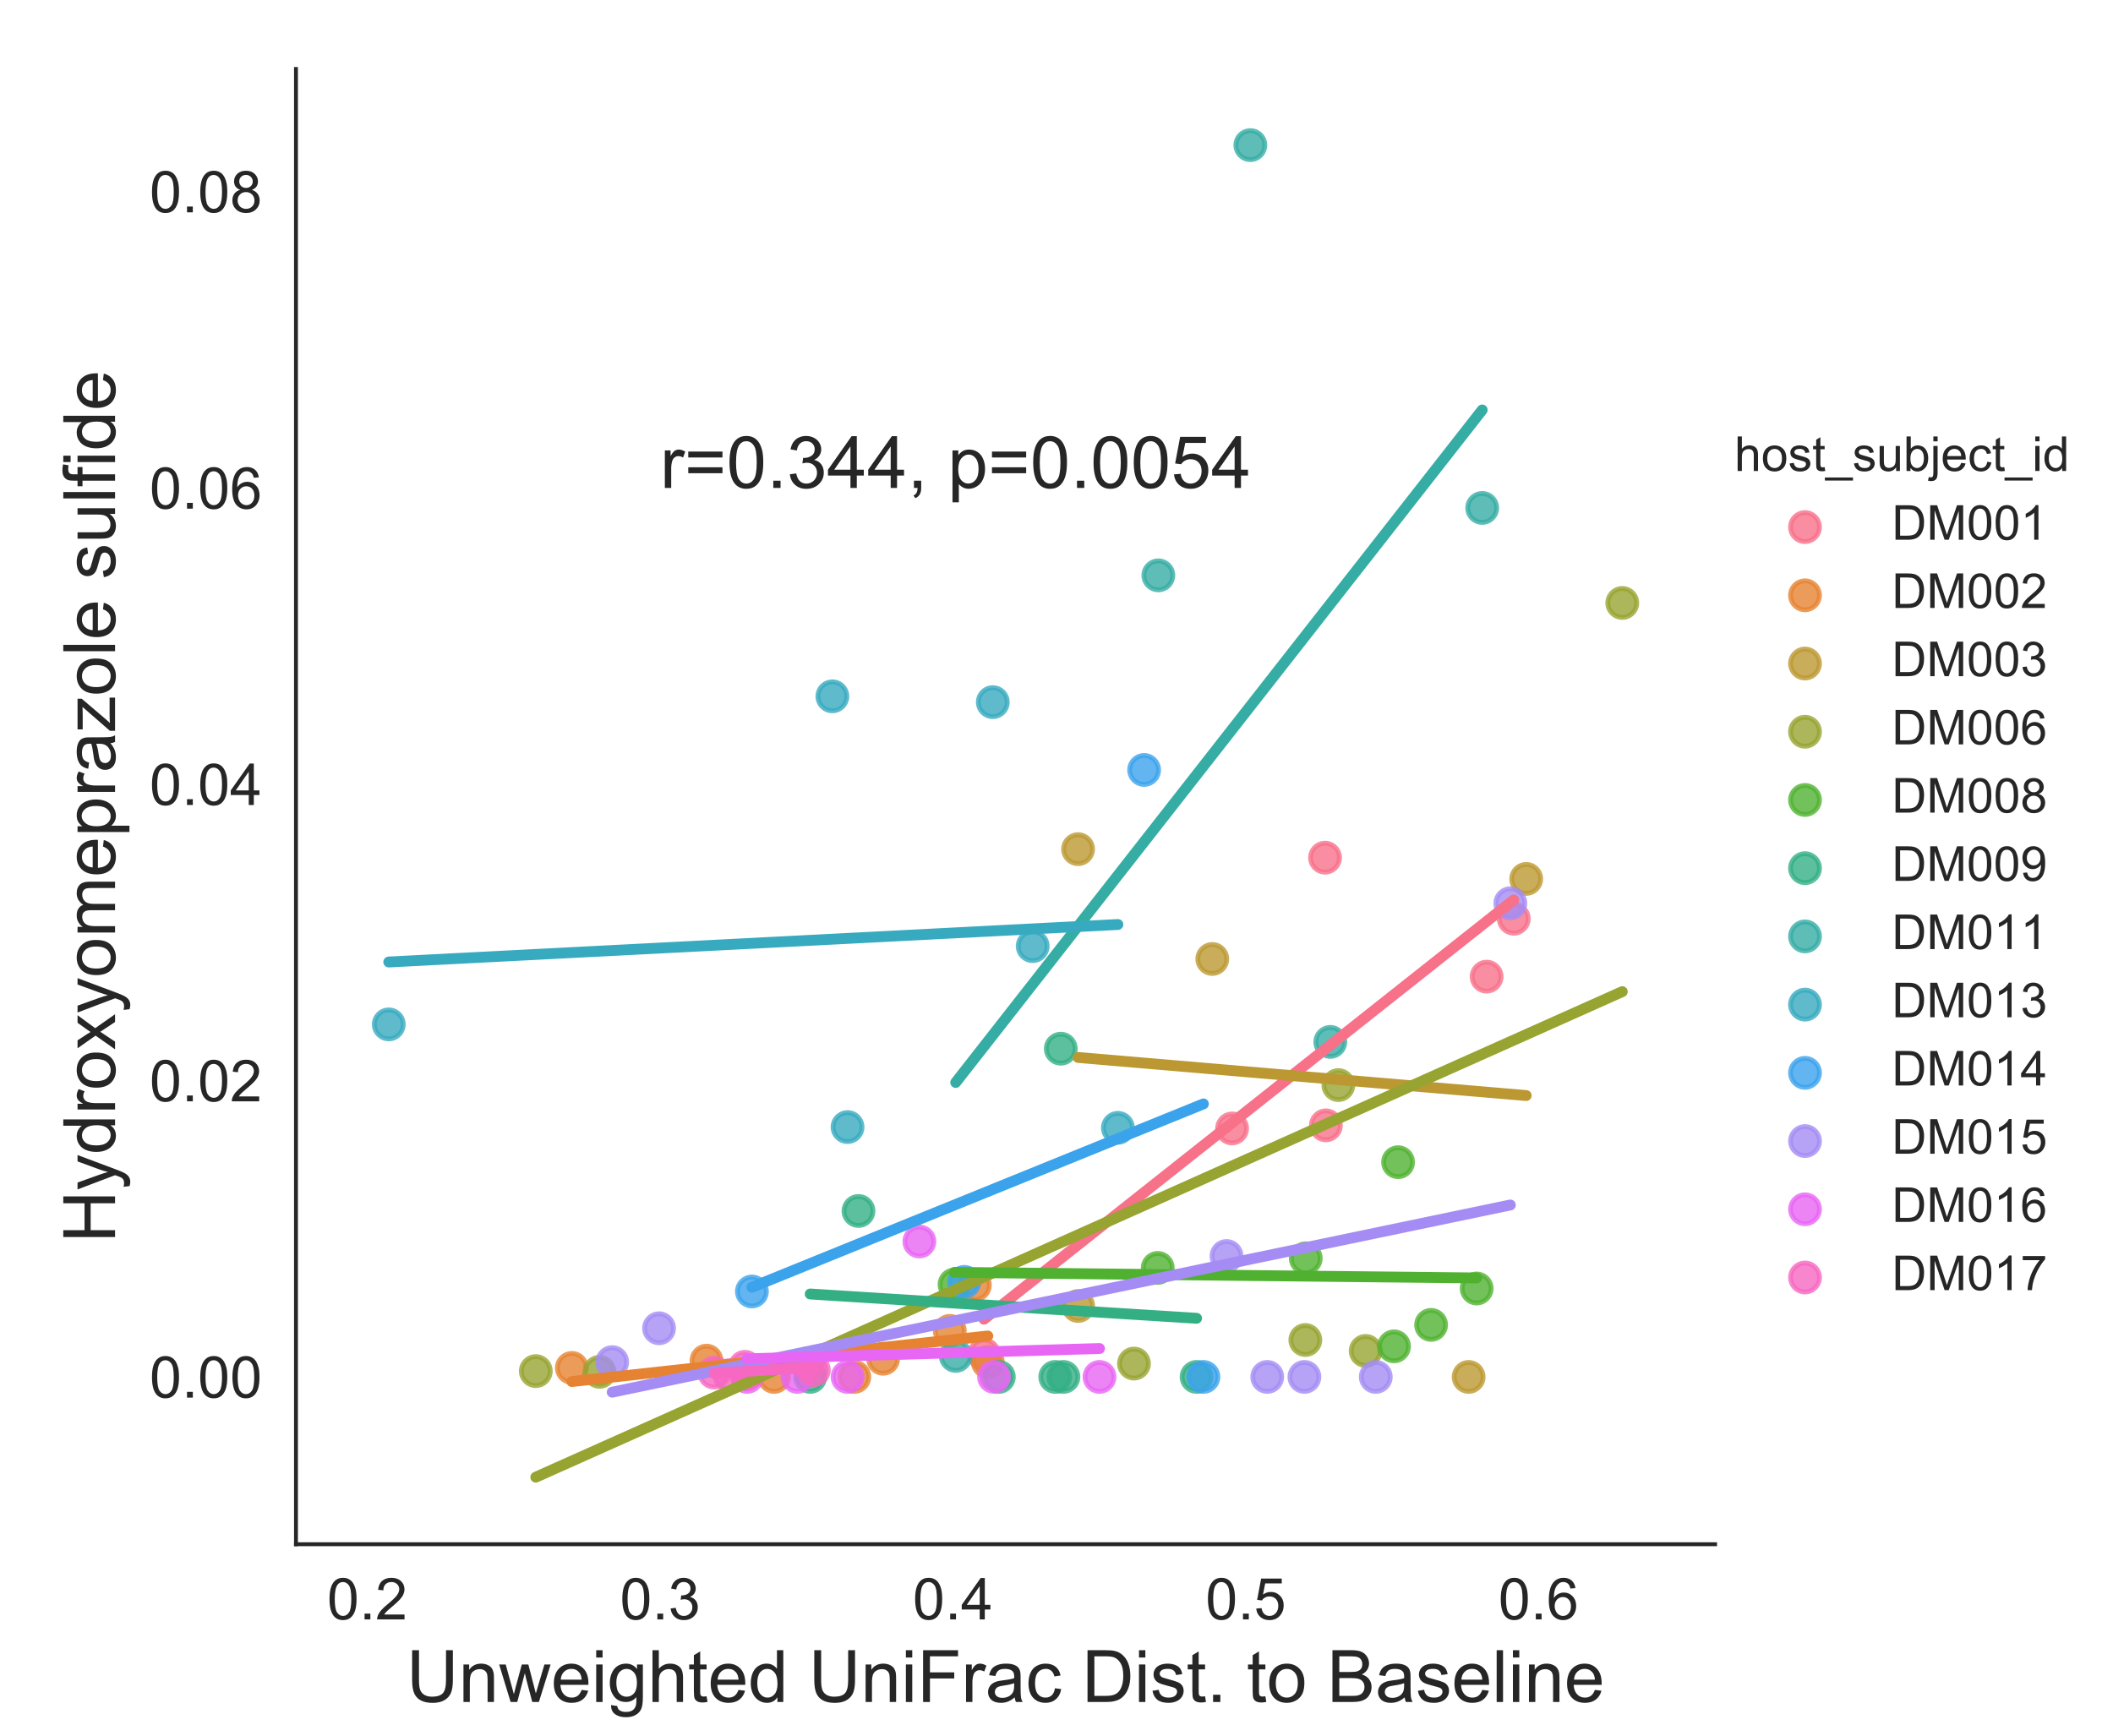 <?xml version="1.0" encoding="utf-8" standalone="no"?>
<!DOCTYPE svg PUBLIC "-//W3C//DTD SVG 1.1//EN"
  "http://www.w3.org/Graphics/SVG/1.1/DTD/svg11.dtd">
<!-- Created with matplotlib (https://matplotlib.org/) -->
<svg height="360pt" version="1.1" viewBox="0 0 438.125 360" width="438.125pt" xmlns="http://www.w3.org/2000/svg" xmlns:xlink="http://www.w3.org/1999/xlink">
 <defs>
  <style type="text/css">
*{stroke-linecap:butt;stroke-linejoin:round;}
  </style>
 </defs>
 <g id="figure_1">
  <g id="patch_1">
   <path d="M 0 360 
L 438.125 360 
L 438.125 0 
L 0 0 
z
" style="fill:#ffffff;"/>
  </g>
  <g id="axes_1">
   <g id="patch_2">
    <path d="M 61.368 320.2 
L 355.619 320.2 
L 355.619 14.3 
L 61.368 14.3 
z
" style="fill:#ffffff;"/>
   </g>
   <g id="matplotlib.axis_1">
    <g id="xtick_1">
     <g id="text_1">
      <!-- 0.2 -->
      <defs>
       <path d="M 4.156 35.297 
Q 4.156 48 6.766 55.734 
Q 9.375 63.484 14.516 67.672 
Q 19.672 71.875 27.484 71.875 
Q 33.25 71.875 37.594 69.547 
Q 41.938 67.234 44.766 62.859 
Q 47.609 58.5 49.219 52.219 
Q 50.828 45.953 50.828 35.297 
Q 50.828 22.703 48.234 14.969 
Q 45.656 7.234 40.5 3 
Q 35.359 -1.219 27.484 -1.219 
Q 17.141 -1.219 11.234 6.203 
Q 4.156 15.141 4.156 35.297 
z
M 13.188 35.297 
Q 13.188 17.672 17.312 11.828 
Q 21.438 6 27.484 6 
Q 33.547 6 37.672 11.859 
Q 41.797 17.719 41.797 35.297 
Q 41.797 52.984 37.672 58.781 
Q 33.547 64.594 27.391 64.594 
Q 21.344 64.594 17.719 59.469 
Q 13.188 52.938 13.188 35.297 
z
" id="ArialMT-48"/>
       <path d="M 9.078 0 
L 9.078 10.016 
L 19.094 10.016 
L 19.094 0 
z
" id="ArialMT-46"/>
       <path d="M 50.344 8.453 
L 50.344 0 
L 3.031 0 
Q 2.938 3.172 4.047 6.109 
Q 5.859 10.938 9.828 15.625 
Q 13.812 20.312 21.344 26.469 
Q 33.016 36.031 37.109 41.625 
Q 41.219 47.219 41.219 52.203 
Q 41.219 57.422 37.469 61 
Q 33.734 64.594 27.734 64.594 
Q 21.391 64.594 17.578 60.781 
Q 13.766 56.984 13.719 50.25 
L 4.688 51.172 
Q 5.609 61.281 11.656 66.578 
Q 17.719 71.875 27.938 71.875 
Q 38.234 71.875 44.234 66.156 
Q 50.25 60.453 50.25 52 
Q 50.25 47.703 48.484 43.547 
Q 46.734 39.406 42.656 34.812 
Q 38.578 30.219 29.109 22.219 
Q 21.188 15.578 18.938 13.203 
Q 16.703 10.844 15.234 8.453 
z
" id="ArialMT-50"/>
      </defs>
      <g style="fill:#262626;" transform="translate(67.828 335.789)scale(0.12 -0.12)">
       <use xlink:href="#ArialMT-48"/>
       <use x="55.615" xlink:href="#ArialMT-46"/>
       <use x="83.398" xlink:href="#ArialMT-50"/>
      </g>
     </g>
    </g>
    <g id="xtick_2">
     <g id="text_2">
      <!-- 0.3 -->
      <defs>
       <path d="M 4.203 18.891 
L 12.984 20.062 
Q 14.5 12.594 18.141 9.297 
Q 21.781 6 27 6 
Q 33.203 6 37.469 10.297 
Q 41.75 14.594 41.75 20.953 
Q 41.75 27 37.797 30.922 
Q 33.844 34.859 27.734 34.859 
Q 25.25 34.859 21.531 33.891 
L 22.516 41.609 
Q 23.391 41.5 23.922 41.5 
Q 29.547 41.5 34.031 44.422 
Q 38.531 47.359 38.531 53.469 
Q 38.531 58.297 35.25 61.469 
Q 31.984 64.656 26.812 64.656 
Q 21.688 64.656 18.266 61.422 
Q 14.844 58.203 13.875 51.766 
L 5.078 53.328 
Q 6.688 62.156 12.391 67.016 
Q 18.109 71.875 26.609 71.875 
Q 32.469 71.875 37.391 69.359 
Q 42.328 66.844 44.938 62.5 
Q 47.562 58.156 47.562 53.266 
Q 47.562 48.641 45.062 44.828 
Q 42.578 41.016 37.703 38.766 
Q 44.047 37.312 47.562 32.688 
Q 51.078 28.078 51.078 21.141 
Q 51.078 11.766 44.234 5.25 
Q 37.406 -1.266 26.953 -1.266 
Q 17.531 -1.266 11.297 4.344 
Q 5.078 9.969 4.203 18.891 
z
" id="ArialMT-51"/>
      </defs>
      <g style="fill:#262626;" transform="translate(128.542 335.789)scale(0.12 -0.12)">
       <use xlink:href="#ArialMT-48"/>
       <use x="55.615" xlink:href="#ArialMT-46"/>
       <use x="83.398" xlink:href="#ArialMT-51"/>
      </g>
     </g>
    </g>
    <g id="xtick_3">
     <g id="text_3">
      <!-- 0.4 -->
      <defs>
       <path d="M 32.328 0 
L 32.328 17.141 
L 1.266 17.141 
L 1.266 25.203 
L 33.938 71.578 
L 41.109 71.578 
L 41.109 25.203 
L 50.781 25.203 
L 50.781 17.141 
L 41.109 17.141 
L 41.109 0 
z
M 32.328 25.203 
L 32.328 57.469 
L 9.906 25.203 
z
" id="ArialMT-52"/>
      </defs>
      <g style="fill:#262626;" transform="translate(189.255 335.789)scale(0.12 -0.12)">
       <use xlink:href="#ArialMT-48"/>
       <use x="55.615" xlink:href="#ArialMT-46"/>
       <use x="83.398" xlink:href="#ArialMT-52"/>
      </g>
     </g>
    </g>
    <g id="xtick_4">
     <g id="text_4">
      <!-- 0.5 -->
      <defs>
       <path d="M 4.156 18.75 
L 13.375 19.531 
Q 14.406 12.797 18.141 9.391 
Q 21.875 6 27.156 6 
Q 33.5 6 37.891 10.781 
Q 42.281 15.578 42.281 23.484 
Q 42.281 31 38.062 35.344 
Q 33.844 39.703 27 39.703 
Q 22.75 39.703 19.328 37.766 
Q 15.922 35.844 13.969 32.766 
L 5.719 33.844 
L 12.641 70.609 
L 48.25 70.609 
L 48.25 62.203 
L 19.672 62.203 
L 15.828 42.969 
Q 22.266 47.469 29.344 47.469 
Q 38.719 47.469 45.156 40.969 
Q 51.609 34.469 51.609 24.266 
Q 51.609 14.547 45.953 7.469 
Q 39.062 -1.219 27.156 -1.219 
Q 17.391 -1.219 11.203 4.25 
Q 5.031 9.719 4.156 18.75 
z
" id="ArialMT-53"/>
      </defs>
      <g style="fill:#262626;" transform="translate(249.969 335.789)scale(0.12 -0.12)">
       <use xlink:href="#ArialMT-48"/>
       <use x="55.615" xlink:href="#ArialMT-46"/>
       <use x="83.398" xlink:href="#ArialMT-53"/>
      </g>
     </g>
    </g>
    <g id="xtick_5">
     <g id="text_5">
      <!-- 0.6 -->
      <defs>
       <path d="M 49.75 54.047 
L 41.016 53.375 
Q 39.844 58.547 37.703 60.891 
Q 34.125 64.656 28.906 64.656 
Q 24.703 64.656 21.531 62.312 
Q 17.391 59.281 14.984 53.469 
Q 12.594 47.656 12.5 36.922 
Q 15.672 41.75 20.266 44.094 
Q 24.859 46.438 29.891 46.438 
Q 38.672 46.438 44.844 39.969 
Q 51.031 33.5 51.031 23.25 
Q 51.031 16.5 48.125 10.719 
Q 45.219 4.938 40.141 1.859 
Q 35.062 -1.219 28.609 -1.219 
Q 17.625 -1.219 10.688 6.859 
Q 3.766 14.938 3.766 33.5 
Q 3.766 54.25 11.422 63.672 
Q 18.109 71.875 29.438 71.875 
Q 37.891 71.875 43.281 67.141 
Q 48.688 62.406 49.75 54.047 
z
M 13.875 23.188 
Q 13.875 18.656 15.797 14.5 
Q 17.719 10.359 21.188 8.172 
Q 24.656 6 28.469 6 
Q 34.031 6 38.031 10.484 
Q 42.047 14.984 42.047 22.703 
Q 42.047 30.125 38.078 34.391 
Q 34.125 38.672 28.125 38.672 
Q 22.172 38.672 18.016 34.391 
Q 13.875 30.125 13.875 23.188 
z
" id="ArialMT-54"/>
      </defs>
      <g style="fill:#262626;" transform="translate(310.683 335.789)scale(0.12 -0.12)">
       <use xlink:href="#ArialMT-48"/>
       <use x="55.615" xlink:href="#ArialMT-46"/>
       <use x="83.398" xlink:href="#ArialMT-54"/>
      </g>
     </g>
    </g>
    <g id="text_6">
     <!-- Unweighted UniFrac Dist. to Baseline -->
     <defs>
      <path d="M 54.688 71.578 
L 64.156 71.578 
L 64.156 30.219 
Q 64.156 19.438 61.719 13.078 
Q 59.281 6.734 52.906 2.75 
Q 46.531 -1.219 36.188 -1.219 
Q 26.125 -1.219 19.719 2.25 
Q 13.328 5.719 10.594 12.281 
Q 7.859 18.844 7.859 30.219 
L 7.859 71.578 
L 17.328 71.578 
L 17.328 30.281 
Q 17.328 20.953 19.062 16.531 
Q 20.797 12.109 25.016 9.719 
Q 29.25 7.328 35.359 7.328 
Q 45.797 7.328 50.234 12.062 
Q 54.688 16.797 54.688 30.281 
z
" id="ArialMT-85"/>
      <path d="M 6.594 0 
L 6.594 51.859 
L 14.5 51.859 
L 14.5 44.484 
Q 20.219 53.031 31 53.031 
Q 35.688 53.031 39.625 51.344 
Q 43.562 49.656 45.516 46.922 
Q 47.469 44.188 48.25 40.438 
Q 48.734 37.984 48.734 31.891 
L 48.734 0 
L 39.938 0 
L 39.938 31.547 
Q 39.938 36.922 38.906 39.578 
Q 37.891 42.234 35.281 43.812 
Q 32.672 45.406 29.156 45.406 
Q 23.531 45.406 19.453 41.844 
Q 15.375 38.281 15.375 28.328 
L 15.375 0 
z
" id="ArialMT-110"/>
      <path d="M 16.156 0 
L 0.297 51.859 
L 9.375 51.859 
L 17.625 21.922 
L 20.703 10.797 
Q 20.906 11.625 23.391 21.484 
L 31.641 51.859 
L 40.672 51.859 
L 48.438 21.781 
L 51.031 11.859 
L 54 21.875 
L 62.891 51.859 
L 71.438 51.859 
L 55.219 0 
L 46.094 0 
L 37.844 31.062 
L 35.844 39.891 
L 25.344 0 
z
" id="ArialMT-119"/>
      <path d="M 42.094 16.703 
L 51.172 15.578 
Q 49.031 7.625 43.219 3.219 
Q 37.406 -1.172 28.375 -1.172 
Q 17 -1.172 10.328 5.828 
Q 3.656 12.844 3.656 25.484 
Q 3.656 38.578 10.391 45.797 
Q 17.141 53.031 27.875 53.031 
Q 38.281 53.031 44.875 45.953 
Q 51.469 38.875 51.469 26.031 
Q 51.469 25.25 51.422 23.688 
L 12.75 23.688 
Q 13.234 15.141 17.578 10.594 
Q 21.922 6.062 28.422 6.062 
Q 33.25 6.062 36.672 8.594 
Q 40.094 11.141 42.094 16.703 
z
M 13.234 30.906 
L 42.188 30.906 
Q 41.609 37.453 38.875 40.719 
Q 34.672 45.797 27.984 45.797 
Q 21.922 45.797 17.797 41.75 
Q 13.672 37.703 13.234 30.906 
z
" id="ArialMT-101"/>
      <path d="M 6.641 61.469 
L 6.641 71.578 
L 15.438 71.578 
L 15.438 61.469 
z
M 6.641 0 
L 6.641 51.859 
L 15.438 51.859 
L 15.438 0 
z
" id="ArialMT-105"/>
      <path d="M 4.984 -4.297 
L 13.531 -5.562 
Q 14.062 -9.516 16.5 -11.328 
Q 19.781 -13.766 25.438 -13.766 
Q 31.547 -13.766 34.859 -11.328 
Q 38.188 -8.891 39.359 -4.5 
Q 40.047 -1.812 39.984 6.781 
Q 34.234 0 25.641 0 
Q 14.938 0 9.078 7.719 
Q 3.219 15.438 3.219 26.219 
Q 3.219 33.641 5.906 39.906 
Q 8.594 46.188 13.688 49.609 
Q 18.797 53.031 25.688 53.031 
Q 34.859 53.031 40.828 45.609 
L 40.828 51.859 
L 48.922 51.859 
L 48.922 7.031 
Q 48.922 -5.078 46.453 -10.125 
Q 44 -15.188 38.641 -18.109 
Q 33.297 -21.047 25.484 -21.047 
Q 16.219 -21.047 10.5 -16.875 
Q 4.781 -12.703 4.984 -4.297 
z
M 12.25 26.859 
Q 12.25 16.656 16.297 11.969 
Q 20.359 7.281 26.469 7.281 
Q 32.516 7.281 36.609 11.938 
Q 40.719 16.609 40.719 26.562 
Q 40.719 36.078 36.5 40.906 
Q 32.281 45.75 26.312 45.75 
Q 20.453 45.75 16.344 40.984 
Q 12.25 36.234 12.25 26.859 
z
" id="ArialMT-103"/>
      <path d="M 6.594 0 
L 6.594 71.578 
L 15.375 71.578 
L 15.375 45.906 
Q 21.531 53.031 30.906 53.031 
Q 36.672 53.031 40.922 50.75 
Q 45.172 48.484 47 44.484 
Q 48.828 40.484 48.828 32.859 
L 48.828 0 
L 40.047 0 
L 40.047 32.859 
Q 40.047 39.453 37.188 42.453 
Q 34.328 45.453 29.109 45.453 
Q 25.203 45.453 21.75 43.422 
Q 18.312 41.406 16.844 37.938 
Q 15.375 34.469 15.375 28.375 
L 15.375 0 
z
" id="ArialMT-104"/>
      <path d="M 25.781 7.859 
L 27.047 0.094 
Q 23.344 -0.688 20.406 -0.688 
Q 15.625 -0.688 12.984 0.828 
Q 10.359 2.344 9.281 4.812 
Q 8.203 7.281 8.203 15.188 
L 8.203 45.016 
L 1.766 45.016 
L 1.766 51.859 
L 8.203 51.859 
L 8.203 64.703 
L 16.938 69.969 
L 16.938 51.859 
L 25.781 51.859 
L 25.781 45.016 
L 16.938 45.016 
L 16.938 14.703 
Q 16.938 10.938 17.406 9.859 
Q 17.875 8.797 18.922 8.156 
Q 19.969 7.516 21.922 7.516 
Q 23.391 7.516 25.781 7.859 
z
" id="ArialMT-116"/>
      <path d="M 40.234 0 
L 40.234 6.547 
Q 35.297 -1.172 25.734 -1.172 
Q 19.531 -1.172 14.328 2.25 
Q 9.125 5.672 6.266 11.797 
Q 3.422 17.922 3.422 25.875 
Q 3.422 33.641 6 39.969 
Q 8.594 46.297 13.766 49.656 
Q 18.953 53.031 25.344 53.031 
Q 30.031 53.031 33.688 51.047 
Q 37.359 49.078 39.656 45.906 
L 39.656 71.578 
L 48.391 71.578 
L 48.391 0 
z
M 12.453 25.875 
Q 12.453 15.922 16.641 10.984 
Q 20.844 6.062 26.562 6.062 
Q 32.328 6.062 36.344 10.766 
Q 40.375 15.484 40.375 25.141 
Q 40.375 35.797 36.266 40.766 
Q 32.172 45.75 26.172 45.75 
Q 20.312 45.75 16.375 40.969 
Q 12.453 36.188 12.453 25.875 
z
" id="ArialMT-100"/>
      <path id="ArialMT-32"/>
      <path d="M 8.203 0 
L 8.203 71.578 
L 56.5 71.578 
L 56.5 63.141 
L 17.672 63.141 
L 17.672 40.969 
L 51.266 40.969 
L 51.266 32.516 
L 17.672 32.516 
L 17.672 0 
z
" id="ArialMT-70"/>
      <path d="M 6.5 0 
L 6.5 51.859 
L 14.406 51.859 
L 14.406 44 
Q 17.438 49.516 20 51.266 
Q 22.562 53.031 25.641 53.031 
Q 30.078 53.031 34.672 50.203 
L 31.641 42.047 
Q 28.422 43.953 25.203 43.953 
Q 22.312 43.953 20.016 42.219 
Q 17.719 40.484 16.75 37.406 
Q 15.281 32.719 15.281 27.156 
L 15.281 0 
z
" id="ArialMT-114"/>
      <path d="M 40.438 6.391 
Q 35.547 2.25 31.031 0.531 
Q 26.516 -1.172 21.344 -1.172 
Q 12.797 -1.172 8.203 3 
Q 3.609 7.172 3.609 13.672 
Q 3.609 17.484 5.344 20.625 
Q 7.078 23.781 9.891 25.688 
Q 12.703 27.594 16.219 28.562 
Q 18.797 29.25 24.031 29.891 
Q 34.672 31.156 39.703 32.906 
Q 39.75 34.719 39.75 35.203 
Q 39.75 40.578 37.25 42.781 
Q 33.891 45.75 27.25 45.75 
Q 21.047 45.75 18.094 43.578 
Q 15.141 41.406 13.719 35.891 
L 5.125 37.062 
Q 6.297 42.578 8.984 45.969 
Q 11.672 49.359 16.75 51.188 
Q 21.828 53.031 28.516 53.031 
Q 35.156 53.031 39.297 51.469 
Q 43.453 49.906 45.406 47.531 
Q 47.359 45.172 48.141 41.547 
Q 48.578 39.312 48.578 33.453 
L 48.578 21.734 
Q 48.578 9.469 49.141 6.219 
Q 49.703 2.984 51.375 0 
L 42.188 0 
Q 40.828 2.734 40.438 6.391 
z
M 39.703 26.031 
Q 34.906 24.078 25.344 22.703 
Q 19.922 21.922 17.672 20.938 
Q 15.438 19.969 14.203 18.094 
Q 12.984 16.219 12.984 13.922 
Q 12.984 10.406 15.641 8.062 
Q 18.312 5.719 23.438 5.719 
Q 28.516 5.719 32.469 7.938 
Q 36.422 10.156 38.281 14.016 
Q 39.703 17 39.703 22.797 
z
" id="ArialMT-97"/>
      <path d="M 40.438 19 
L 49.078 17.875 
Q 47.656 8.938 41.812 3.875 
Q 35.984 -1.172 27.484 -1.172 
Q 16.844 -1.172 10.375 5.781 
Q 3.906 12.75 3.906 25.734 
Q 3.906 34.125 6.688 40.422 
Q 9.469 46.734 15.156 49.875 
Q 20.844 53.031 27.547 53.031 
Q 35.984 53.031 41.359 48.75 
Q 46.734 44.484 48.25 36.625 
L 39.703 35.297 
Q 38.484 40.531 35.375 43.156 
Q 32.281 45.797 27.875 45.797 
Q 21.234 45.797 17.078 41.031 
Q 12.938 36.281 12.938 25.984 
Q 12.938 15.531 16.938 10.797 
Q 20.953 6.062 27.391 6.062 
Q 32.562 6.062 36.031 9.234 
Q 39.5 12.406 40.438 19 
z
" id="ArialMT-99"/>
      <path d="M 7.719 0 
L 7.719 71.578 
L 32.375 71.578 
Q 40.719 71.578 45.125 70.562 
Q 51.266 69.141 55.609 65.438 
Q 61.281 60.641 64.078 53.188 
Q 66.891 45.75 66.891 36.188 
Q 66.891 28.031 64.984 21.734 
Q 63.094 15.438 60.109 11.297 
Q 57.125 7.172 53.578 4.797 
Q 50.047 2.438 45.047 1.219 
Q 40.047 0 33.547 0 
z
M 17.188 8.453 
L 32.469 8.453 
Q 39.547 8.453 43.578 9.766 
Q 47.609 11.078 50 13.484 
Q 53.375 16.844 55.25 22.531 
Q 57.125 28.219 57.125 36.328 
Q 57.125 47.562 53.438 53.594 
Q 49.75 59.625 44.484 61.672 
Q 40.672 63.141 32.234 63.141 
L 17.188 63.141 
z
" id="ArialMT-68"/>
      <path d="M 3.078 15.484 
L 11.766 16.844 
Q 12.5 11.625 15.844 8.844 
Q 19.188 6.062 25.203 6.062 
Q 31.25 6.062 34.172 8.516 
Q 37.109 10.984 37.109 14.312 
Q 37.109 17.281 34.516 19 
Q 32.719 20.172 25.531 21.969 
Q 15.875 24.422 12.141 26.203 
Q 8.406 27.984 6.469 31.125 
Q 4.547 34.281 4.547 38.094 
Q 4.547 41.547 6.125 44.5 
Q 7.719 47.469 10.453 49.422 
Q 12.5 50.922 16.031 51.969 
Q 19.578 53.031 23.641 53.031 
Q 29.734 53.031 34.344 51.266 
Q 38.969 49.516 41.156 46.5 
Q 43.359 43.5 44.188 38.484 
L 35.594 37.312 
Q 35.016 41.312 32.203 43.547 
Q 29.391 45.797 24.266 45.797 
Q 18.219 45.797 15.625 43.797 
Q 13.031 41.797 13.031 39.109 
Q 13.031 37.406 14.109 36.031 
Q 15.188 34.625 17.484 33.688 
Q 18.797 33.203 25.25 31.453 
Q 34.578 28.953 38.25 27.359 
Q 41.938 25.781 44.031 22.75 
Q 46.141 19.734 46.141 15.234 
Q 46.141 10.844 43.578 6.953 
Q 41.016 3.078 36.172 0.953 
Q 31.344 -1.172 25.25 -1.172 
Q 15.141 -1.172 9.844 3.031 
Q 4.547 7.234 3.078 15.484 
z
" id="ArialMT-115"/>
      <path d="M 3.328 25.922 
Q 3.328 40.328 11.328 47.266 
Q 18.016 53.031 27.641 53.031 
Q 38.328 53.031 45.109 46.016 
Q 51.906 39.016 51.906 26.656 
Q 51.906 16.656 48.906 10.906 
Q 45.906 5.172 40.156 2 
Q 34.422 -1.172 27.641 -1.172 
Q 16.75 -1.172 10.031 5.812 
Q 3.328 12.797 3.328 25.922 
z
M 12.359 25.922 
Q 12.359 15.969 16.703 11.016 
Q 21.047 6.062 27.641 6.062 
Q 34.188 6.062 38.531 11.031 
Q 42.875 16.016 42.875 26.219 
Q 42.875 35.844 38.5 40.797 
Q 34.125 45.75 27.641 45.75 
Q 21.047 45.75 16.703 40.812 
Q 12.359 35.891 12.359 25.922 
z
" id="ArialMT-111"/>
      <path d="M 7.328 0 
L 7.328 71.578 
L 34.188 71.578 
Q 42.391 71.578 47.344 69.406 
Q 52.297 67.234 55.094 62.719 
Q 57.906 58.203 57.906 53.266 
Q 57.906 48.688 55.422 44.625 
Q 52.938 40.578 47.906 38.094 
Q 54.391 36.188 57.875 31.594 
Q 61.375 27 61.375 20.75 
Q 61.375 15.719 59.25 11.391 
Q 57.125 7.078 54 4.734 
Q 50.875 2.391 46.156 1.188 
Q 41.453 0 34.625 0 
z
M 16.797 41.5 
L 32.281 41.5 
Q 38.578 41.5 41.312 42.328 
Q 44.922 43.406 46.75 45.891 
Q 48.578 48.391 48.578 52.156 
Q 48.578 55.719 46.875 58.422 
Q 45.172 61.141 41.984 62.141 
Q 38.812 63.141 31.109 63.141 
L 16.797 63.141 
z
M 16.797 8.453 
L 34.625 8.453 
Q 39.203 8.453 41.062 8.797 
Q 44.344 9.375 46.531 10.734 
Q 48.734 12.109 50.141 14.719 
Q 51.562 17.328 51.562 20.75 
Q 51.562 24.75 49.516 27.703 
Q 47.469 30.672 43.828 31.859 
Q 40.188 33.062 33.344 33.062 
L 16.797 33.062 
z
" id="ArialMT-66"/>
      <path d="M 6.391 0 
L 6.391 71.578 
L 15.188 71.578 
L 15.188 0 
z
" id="ArialMT-108"/>
     </defs>
     <g style="fill:#262626;" transform="translate(84.277 352.911)scale(0.15 -0.15)">
      <use xlink:href="#ArialMT-85"/>
      <use x="72.217" xlink:href="#ArialMT-110"/>
      <use x="127.832" xlink:href="#ArialMT-119"/>
      <use x="200.049" xlink:href="#ArialMT-101"/>
      <use x="255.664" xlink:href="#ArialMT-105"/>
      <use x="277.881" xlink:href="#ArialMT-103"/>
      <use x="333.496" xlink:href="#ArialMT-104"/>
      <use x="389.111" xlink:href="#ArialMT-116"/>
      <use x="416.895" xlink:href="#ArialMT-101"/>
      <use x="472.51" xlink:href="#ArialMT-100"/>
      <use x="528.125" xlink:href="#ArialMT-32"/>
      <use x="555.908" xlink:href="#ArialMT-85"/>
      <use x="628.125" xlink:href="#ArialMT-110"/>
      <use x="683.74" xlink:href="#ArialMT-105"/>
      <use x="705.957" xlink:href="#ArialMT-70"/>
      <use x="767.041" xlink:href="#ArialMT-114"/>
      <use x="800.342" xlink:href="#ArialMT-97"/>
      <use x="855.957" xlink:href="#ArialMT-99"/>
      <use x="905.957" xlink:href="#ArialMT-32"/>
      <use x="933.74" xlink:href="#ArialMT-68"/>
      <use x="1005.957" xlink:href="#ArialMT-105"/>
      <use x="1028.174" xlink:href="#ArialMT-115"/>
      <use x="1078.174" xlink:href="#ArialMT-116"/>
      <use x="1105.957" xlink:href="#ArialMT-46"/>
      <use x="1133.74" xlink:href="#ArialMT-32"/>
      <use x="1161.523" xlink:href="#ArialMT-116"/>
      <use x="1189.307" xlink:href="#ArialMT-111"/>
      <use x="1244.922" xlink:href="#ArialMT-32"/>
      <use x="1272.705" xlink:href="#ArialMT-66"/>
      <use x="1339.404" xlink:href="#ArialMT-97"/>
      <use x="1395.02" xlink:href="#ArialMT-115"/>
      <use x="1445.02" xlink:href="#ArialMT-101"/>
      <use x="1500.635" xlink:href="#ArialMT-108"/>
      <use x="1522.852" xlink:href="#ArialMT-105"/>
      <use x="1545.068" xlink:href="#ArialMT-110"/>
      <use x="1600.684" xlink:href="#ArialMT-101"/>
     </g>
    </g>
   </g>
   <g id="matplotlib.axis_2">
    <g id="ytick_1">
     <g id="text_7">
      <!-- 0.00 -->
      <g style="fill:#262626;" transform="translate(31.015 289.8)scale(0.12 -0.12)">
       <use xlink:href="#ArialMT-48"/>
       <use x="55.615" xlink:href="#ArialMT-46"/>
       <use x="83.398" xlink:href="#ArialMT-48"/>
       <use x="139.014" xlink:href="#ArialMT-48"/>
      </g>
     </g>
    </g>
    <g id="ytick_2">
     <g id="text_8">
      <!-- 0.02 -->
      <g style="fill:#262626;" transform="translate(31.015 228.357)scale(0.12 -0.12)">
       <use xlink:href="#ArialMT-48"/>
       <use x="55.615" xlink:href="#ArialMT-46"/>
       <use x="83.398" xlink:href="#ArialMT-48"/>
       <use x="139.014" xlink:href="#ArialMT-50"/>
      </g>
     </g>
    </g>
    <g id="ytick_3">
     <g id="text_9">
      <!-- 0.04 -->
      <g style="fill:#262626;" transform="translate(31.015 166.914)scale(0.12 -0.12)">
       <use xlink:href="#ArialMT-48"/>
       <use x="55.615" xlink:href="#ArialMT-46"/>
       <use x="83.398" xlink:href="#ArialMT-48"/>
       <use x="139.014" xlink:href="#ArialMT-52"/>
      </g>
     </g>
    </g>
    <g id="ytick_4">
     <g id="text_10">
      <!-- 0.06 -->
      <g style="fill:#262626;" transform="translate(31.015 105.471)scale(0.12 -0.12)">
       <use xlink:href="#ArialMT-48"/>
       <use x="55.615" xlink:href="#ArialMT-46"/>
       <use x="83.398" xlink:href="#ArialMT-48"/>
       <use x="139.014" xlink:href="#ArialMT-54"/>
      </g>
     </g>
    </g>
    <g id="ytick_5">
     <g id="text_11">
      <!-- 0.08 -->
      <defs>
       <path d="M 17.672 38.812 
Q 12.203 40.828 9.562 44.531 
Q 6.938 48.25 6.938 53.422 
Q 6.938 61.234 12.547 66.547 
Q 18.172 71.875 27.484 71.875 
Q 36.859 71.875 42.578 66.422 
Q 48.297 60.984 48.297 53.172 
Q 48.297 48.188 45.672 44.5 
Q 43.062 40.828 37.75 38.812 
Q 44.344 36.672 47.781 31.875 
Q 51.219 27.094 51.219 20.453 
Q 51.219 11.281 44.719 5.031 
Q 38.234 -1.219 27.641 -1.219 
Q 17.047 -1.219 10.547 5.047 
Q 4.047 11.328 4.047 20.703 
Q 4.047 27.688 7.594 32.391 
Q 11.141 37.109 17.672 38.812 
z
M 15.922 53.719 
Q 15.922 48.641 19.188 45.406 
Q 22.469 42.188 27.688 42.188 
Q 32.766 42.188 36.016 45.375 
Q 39.266 48.578 39.266 53.219 
Q 39.266 58.062 35.906 61.359 
Q 32.562 64.656 27.594 64.656 
Q 22.562 64.656 19.234 61.422 
Q 15.922 58.203 15.922 53.719 
z
M 13.094 20.656 
Q 13.094 16.891 14.875 13.375 
Q 16.656 9.859 20.172 7.922 
Q 23.688 6 27.734 6 
Q 34.031 6 38.125 10.047 
Q 42.234 14.109 42.234 20.359 
Q 42.234 26.703 38.016 30.859 
Q 33.797 35.016 27.438 35.016 
Q 21.234 35.016 17.156 30.906 
Q 13.094 26.812 13.094 20.656 
z
" id="ArialMT-56"/>
      </defs>
      <g style="fill:#262626;" transform="translate(31.015 44.028)scale(0.12 -0.12)">
       <use xlink:href="#ArialMT-48"/>
       <use x="55.615" xlink:href="#ArialMT-46"/>
       <use x="83.398" xlink:href="#ArialMT-48"/>
       <use x="139.014" xlink:href="#ArialMT-56"/>
      </g>
     </g>
    </g>
    <g id="text_12">
     <!-- Hydroxyomeprazole sulfide -->
     <defs>
      <path d="M 8.016 0 
L 8.016 71.578 
L 17.484 71.578 
L 17.484 42.188 
L 54.688 42.188 
L 54.688 71.578 
L 64.156 71.578 
L 64.156 0 
L 54.688 0 
L 54.688 33.734 
L 17.484 33.734 
L 17.484 0 
z
" id="ArialMT-72"/>
      <path d="M 6.203 -19.969 
L 5.219 -11.719 
Q 8.109 -12.5 10.25 -12.5 
Q 13.188 -12.5 14.938 -11.516 
Q 16.703 -10.547 17.828 -8.797 
Q 18.656 -7.469 20.516 -2.25 
Q 20.75 -1.516 21.297 -0.094 
L 1.609 51.859 
L 11.078 51.859 
L 21.875 21.828 
Q 23.969 16.109 25.641 9.812 
Q 27.156 15.875 29.25 21.625 
L 40.328 51.859 
L 49.125 51.859 
L 29.391 -0.875 
Q 26.219 -9.422 24.469 -12.641 
Q 22.125 -17 19.094 -19.016 
Q 16.062 -21.047 11.859 -21.047 
Q 9.328 -21.047 6.203 -19.969 
z
" id="ArialMT-121"/>
      <path d="M 0.734 0 
L 19.672 26.953 
L 2.156 51.859 
L 13.141 51.859 
L 21.094 39.703 
Q 23.344 36.234 24.703 33.891 
Q 26.859 37.109 28.656 39.594 
L 37.406 51.859 
L 47.906 51.859 
L 29.984 27.438 
L 49.266 0 
L 38.484 0 
L 27.828 16.109 
L 25 20.453 
L 11.375 0 
z
" id="ArialMT-120"/>
      <path d="M 6.594 0 
L 6.594 51.859 
L 14.453 51.859 
L 14.453 44.578 
Q 16.891 48.391 20.938 50.703 
Q 25 53.031 30.172 53.031 
Q 35.938 53.031 39.625 50.641 
Q 43.312 48.25 44.828 43.953 
Q 50.984 53.031 60.844 53.031 
Q 68.562 53.031 72.703 48.75 
Q 76.859 44.484 76.859 35.594 
L 76.859 0 
L 68.109 0 
L 68.109 32.672 
Q 68.109 37.938 67.25 40.25 
Q 66.406 42.578 64.156 43.984 
Q 61.922 45.406 58.891 45.406 
Q 53.422 45.406 49.797 41.766 
Q 46.188 38.141 46.188 30.125 
L 46.188 0 
L 37.406 0 
L 37.406 33.688 
Q 37.406 39.547 35.25 42.469 
Q 33.109 45.406 28.219 45.406 
Q 24.516 45.406 21.359 43.453 
Q 18.219 41.5 16.797 37.734 
Q 15.375 33.984 15.375 26.906 
L 15.375 0 
z
" id="ArialMT-109"/>
      <path d="M 6.594 -19.875 
L 6.594 51.859 
L 14.594 51.859 
L 14.594 45.125 
Q 17.438 49.078 21 51.047 
Q 24.562 53.031 29.641 53.031 
Q 36.281 53.031 41.359 49.609 
Q 46.438 46.188 49.016 39.953 
Q 51.609 33.734 51.609 26.312 
Q 51.609 18.359 48.75 11.984 
Q 45.906 5.609 40.453 2.219 
Q 35.016 -1.172 29 -1.172 
Q 24.609 -1.172 21.109 0.688 
Q 17.625 2.547 15.375 5.375 
L 15.375 -19.875 
z
M 14.547 25.641 
Q 14.547 15.625 18.594 10.844 
Q 22.656 6.062 28.422 6.062 
Q 34.281 6.062 38.453 11.016 
Q 42.625 15.969 42.625 26.375 
Q 42.625 36.281 38.547 41.203 
Q 34.469 46.141 28.812 46.141 
Q 23.188 46.141 18.859 40.891 
Q 14.547 35.641 14.547 25.641 
z
" id="ArialMT-112"/>
      <path d="M 1.953 0 
L 1.953 7.125 
L 34.969 45.016 
Q 29.344 44.734 25.047 44.734 
L 3.906 44.734 
L 3.906 51.859 
L 46.297 51.859 
L 46.297 46.047 
L 18.219 13.141 
L 12.797 7.125 
Q 18.703 7.562 23.875 7.562 
L 47.859 7.562 
L 47.859 0 
z
" id="ArialMT-122"/>
      <path d="M 40.578 0 
L 40.578 7.625 
Q 34.516 -1.172 24.125 -1.172 
Q 19.531 -1.172 15.547 0.578 
Q 11.578 2.344 9.641 5 
Q 7.719 7.672 6.938 11.531 
Q 6.391 14.109 6.391 19.734 
L 6.391 51.859 
L 15.188 51.859 
L 15.188 23.094 
Q 15.188 16.219 15.719 13.812 
Q 16.547 10.359 19.234 8.375 
Q 21.922 6.391 25.875 6.391 
Q 29.828 6.391 33.297 8.422 
Q 36.766 10.453 38.203 13.938 
Q 39.656 17.438 39.656 24.078 
L 39.656 51.859 
L 48.438 51.859 
L 48.438 0 
z
" id="ArialMT-117"/>
      <path d="M 8.688 0 
L 8.688 45.016 
L 0.922 45.016 
L 0.922 51.859 
L 8.688 51.859 
L 8.688 57.375 
Q 8.688 62.594 9.625 65.141 
Q 10.891 68.562 14.078 70.672 
Q 17.281 72.797 23.047 72.797 
Q 26.766 72.797 31.25 71.922 
L 29.938 64.266 
Q 27.203 64.75 24.75 64.75 
Q 20.75 64.75 19.094 63.031 
Q 17.438 61.328 17.438 56.641 
L 17.438 51.859 
L 27.547 51.859 
L 27.547 45.016 
L 17.438 45.016 
L 17.438 0 
z
" id="ArialMT-102"/>
     </defs>
     <g style="fill:#262626;" transform="translate(23.858 257.702)rotate(-90)scale(0.15 -0.15)">
      <use xlink:href="#ArialMT-72"/>
      <use x="72.217" xlink:href="#ArialMT-121"/>
      <use x="122.217" xlink:href="#ArialMT-100"/>
      <use x="177.832" xlink:href="#ArialMT-114"/>
      <use x="211.133" xlink:href="#ArialMT-111"/>
      <use x="266.748" xlink:href="#ArialMT-120"/>
      <use x="316.748" xlink:href="#ArialMT-121"/>
      <use x="366.748" xlink:href="#ArialMT-111"/>
      <use x="422.363" xlink:href="#ArialMT-109"/>
      <use x="505.664" xlink:href="#ArialMT-101"/>
      <use x="561.279" xlink:href="#ArialMT-112"/>
      <use x="616.895" xlink:href="#ArialMT-114"/>
      <use x="650.195" xlink:href="#ArialMT-97"/>
      <use x="705.811" xlink:href="#ArialMT-122"/>
      <use x="755.811" xlink:href="#ArialMT-111"/>
      <use x="811.426" xlink:href="#ArialMT-108"/>
      <use x="833.643" xlink:href="#ArialMT-101"/>
      <use x="889.258" xlink:href="#ArialMT-32"/>
      <use x="917.041" xlink:href="#ArialMT-115"/>
      <use x="967.041" xlink:href="#ArialMT-117"/>
      <use x="1022.656" xlink:href="#ArialMT-108"/>
      <use x="1044.873" xlink:href="#ArialMT-102"/>
      <use x="1072.656" xlink:href="#ArialMT-105"/>
      <use x="1094.873" xlink:href="#ArialMT-100"/>
      <use x="1150.488" xlink:href="#ArialMT-101"/>
     </g>
    </g>
   </g>
   <g id="PathCollection_1">
    <defs>
     <path d="M 0 3 
C 0.796 3 1.559 2.684 2.121 2.121 
C 2.684 1.559 3 0.796 3 0 
C 3 -0.796 2.684 -1.559 2.121 -2.121 
C 1.559 -2.684 0.796 -3 0 -3 
C -0.796 -3 -1.559 -2.684 -2.121 -2.121 
C -2.684 -1.559 -3 -0.796 -3 0 
C -3 0.796 -2.684 1.559 -2.121 2.121 
C -1.559 2.684 -0.796 3 0 3 
z
" id="m3e4da041ab" style="stroke:#f77189;stroke-opacity:0.8;"/>
    </defs>
    <g clip-path="url(#p6bd42545b5)">
     <use style="fill:#f77189;fill-opacity:0.8;stroke:#f77189;stroke-opacity:0.8;" x="204.033" xlink:href="#m3e4da041ab" y="280.844"/>
     <use style="fill:#f77189;fill-opacity:0.8;stroke:#f77189;stroke-opacity:0.8;" x="255.467" xlink:href="#m3e4da041ab" y="233.986"/>
     <use style="fill:#f77189;fill-opacity:0.8;stroke:#f77189;stroke-opacity:0.8;" x="274.744" xlink:href="#m3e4da041ab" y="177.839"/>
     <use style="fill:#f77189;fill-opacity:0.8;stroke:#f77189;stroke-opacity:0.8;" x="308.247" xlink:href="#m3e4da041ab" y="202.507"/>
     <use style="fill:#f77189;fill-opacity:0.8;stroke:#f77189;stroke-opacity:0.8;" x="313.873" xlink:href="#m3e4da041ab" y="190.491"/>
     <use style="fill:#f77189;fill-opacity:0.8;stroke:#f77189;stroke-opacity:0.8;" x="274.918" xlink:href="#m3e4da041ab" y="233.34"/>
    </g>
   </g>
   <g id="PathCollection_2">
    <defs>
     <path d="M 0 3 
C 0.796 3 1.559 2.684 2.121 2.121 
C 2.684 1.559 3 0.796 3 0 
C 3 -0.796 2.684 -1.559 2.121 -2.121 
C 1.559 -2.684 0.796 -3 0 -3 
C -0.796 -3 -1.559 -2.684 -2.121 -2.121 
C -2.684 -1.559 -3 -0.796 -3 0 
C -3 0.796 -2.684 1.559 -2.121 2.121 
C -1.559 2.684 -0.796 3 0 3 
z
" id="mb6c2695795" style="stroke:#e68332;stroke-opacity:0.8;"/>
    </defs>
    <g clip-path="url(#p6bd42545b5)">
     <use style="fill:#e68332;fill-opacity:0.8;stroke:#e68332;stroke-opacity:0.8;" x="160.51" xlink:href="#mb6c2695795" y="285.506"/>
     <use style="fill:#e68332;fill-opacity:0.8;stroke:#e68332;stroke-opacity:0.8;" x="118.574" xlink:href="#mb6c2695795" y="283.635"/>
     <use style="fill:#e68332;fill-opacity:0.8;stroke:#e68332;stroke-opacity:0.8;" x="146.487" xlink:href="#mb6c2695795" y="282.13"/>
     <use style="fill:#e68332;fill-opacity:0.8;stroke:#e68332;stroke-opacity:0.8;" x="177.143" xlink:href="#mb6c2695795" y="285.506"/>
     <use style="fill:#e68332;fill-opacity:0.8;stroke:#e68332;stroke-opacity:0.8;" x="196.937" xlink:href="#mb6c2695795" y="275.96"/>
     <use style="fill:#e68332;fill-opacity:0.8;stroke:#e68332;stroke-opacity:0.8;" x="202.14" xlink:href="#mb6c2695795" y="266.484"/>
     <use style="fill:#e68332;fill-opacity:0.8;stroke:#e68332;stroke-opacity:0.8;" x="183.114" xlink:href="#mb6c2695795" y="281.743"/>
     <use style="fill:#e68332;fill-opacity:0.8;stroke:#e68332;stroke-opacity:0.8;" x="204.822" xlink:href="#mb6c2695795" y="282.446"/>
    </g>
   </g>
   <g id="PathCollection_3">
    <defs>
     <path d="M 0 3 
C 0.796 3 1.559 2.684 2.121 2.121 
C 2.684 1.559 3 0.796 3 0 
C 3 -0.796 2.684 -1.559 2.121 -2.121 
C 1.559 -2.684 0.796 -3 0 -3 
C -0.796 -3 -1.559 -2.684 -2.121 -2.121 
C -2.684 -1.559 -3 -0.796 -3 0 
C -3 0.796 -2.684 1.559 -2.121 2.121 
C -1.559 2.684 -0.796 3 0 3 
z
" id="me822badec5" style="stroke:#bb9832;stroke-opacity:0.8;"/>
    </defs>
    <g clip-path="url(#p6bd42545b5)">
     <use style="fill:#bb9832;fill-opacity:0.8;stroke:#bb9832;stroke-opacity:0.8;" x="223.551" xlink:href="#me822badec5" y="270.799"/>
     <use style="fill:#bb9832;fill-opacity:0.8;stroke:#bb9832;stroke-opacity:0.8;" x="223.535" xlink:href="#me822badec5" y="176.075"/>
     <use style="fill:#bb9832;fill-opacity:0.8;stroke:#bb9832;stroke-opacity:0.8;" x="251.364" xlink:href="#me822badec5" y="198.845"/>
     <use style="fill:#bb9832;fill-opacity:0.8;stroke:#bb9832;stroke-opacity:0.8;" x="316.455" xlink:href="#me822badec5" y="182.244"/>
     <use style="fill:#bb9832;fill-opacity:0.8;stroke:#bb9832;stroke-opacity:0.8;" x="304.519" xlink:href="#me822badec5" y="285.506"/>
    </g>
   </g>
   <g id="PathCollection_4">
    <defs>
     <path d="M 0 3 
C 0.796 3 1.559 2.684 2.121 2.121 
C 2.684 1.559 3 0.796 3 0 
C 3 -0.796 2.684 -1.559 2.121 -2.121 
C 1.559 -2.684 0.796 -3 0 -3 
C -0.796 -3 -1.559 -2.684 -2.121 -2.121 
C -2.684 -1.559 -3 -0.796 -3 0 
C -3 0.796 -2.684 1.559 -2.121 2.121 
C -1.559 2.684 -0.796 3 0 3 
z
" id="m1672063cb3" style="stroke:#97a431;stroke-opacity:0.8;"/>
    </defs>
    <g clip-path="url(#p6bd42545b5)">
     <use style="fill:#97a431;fill-opacity:0.8;stroke:#97a431;stroke-opacity:0.8;" x="111.095" xlink:href="#m1672063cb3" y="284.302"/>
     <use style="fill:#97a431;fill-opacity:0.8;stroke:#97a431;stroke-opacity:0.8;" x="124.308" xlink:href="#m1672063cb3" y="284.452"/>
     <use style="fill:#97a431;fill-opacity:0.8;stroke:#97a431;stroke-opacity:0.8;" x="336.376" xlink:href="#m1672063cb3" y="125.021"/>
     <use style="fill:#97a431;fill-opacity:0.8;stroke:#97a431;stroke-opacity:0.8;" x="277.506" xlink:href="#m1672063cb3" y="224.993"/>
     <use style="fill:#97a431;fill-opacity:0.8;stroke:#97a431;stroke-opacity:0.8;" x="270.658" xlink:href="#m1672063cb3" y="277.851"/>
     <use style="fill:#97a431;fill-opacity:0.8;stroke:#97a431;stroke-opacity:0.8;" x="235.13" xlink:href="#m1672063cb3" y="282.74"/>
     <use style="fill:#97a431;fill-opacity:0.8;stroke:#97a431;stroke-opacity:0.8;" x="283.169" xlink:href="#m1672063cb3" y="280.118"/>
    </g>
   </g>
   <g id="PathCollection_5">
    <defs>
     <path d="M 0 3 
C 0.796 3 1.559 2.684 2.121 2.121 
C 2.684 1.559 3 0.796 3 0 
C 3 -0.796 2.684 -1.559 2.121 -2.121 
C 1.559 -2.684 0.796 -3 0 -3 
C -0.796 -3 -1.559 -2.684 -2.121 -2.121 
C -2.684 -1.559 -3 -0.796 -3 0 
C -3 0.796 -2.684 1.559 -2.121 2.121 
C -1.559 2.684 -0.796 3 0 3 
z
" id="m4364e84a70" style="stroke:#50b131;stroke-opacity:0.8;"/>
    </defs>
    <g clip-path="url(#p6bd42545b5)">
     <use style="fill:#50b131;fill-opacity:0.8;stroke:#50b131;stroke-opacity:0.8;" x="197.925" xlink:href="#m4364e84a70" y="266.325"/>
     <use style="fill:#50b131;fill-opacity:0.8;stroke:#50b131;stroke-opacity:0.8;" x="270.745" xlink:href="#m4364e84a70" y="260.916"/>
     <use style="fill:#50b131;fill-opacity:0.8;stroke:#50b131;stroke-opacity:0.8;" x="289.049" xlink:href="#m4364e84a70" y="279.169"/>
     <use style="fill:#50b131;fill-opacity:0.8;stroke:#50b131;stroke-opacity:0.8;" x="296.733" xlink:href="#m4364e84a70" y="274.715"/>
     <use style="fill:#50b131;fill-opacity:0.8;stroke:#50b131;stroke-opacity:0.8;" x="240.055" xlink:href="#m4364e84a70" y="262.905"/>
     <use style="fill:#50b131;fill-opacity:0.8;stroke:#50b131;stroke-opacity:0.8;" x="306.185" xlink:href="#m4364e84a70" y="267.171"/>
     <use style="fill:#50b131;fill-opacity:0.8;stroke:#50b131;stroke-opacity:0.8;" x="289.889" xlink:href="#m4364e84a70" y="240.98"/>
    </g>
   </g>
   <g id="PathCollection_6">
    <defs>
     <path d="M 0 3 
C 0.796 3 1.559 2.684 2.121 2.121 
C 2.684 1.559 3 0.796 3 0 
C 3 -0.796 2.684 -1.559 2.121 -2.121 
C 1.559 -2.684 0.796 -3 0 -3 
C -0.796 -3 -1.559 -2.684 -2.121 -2.121 
C -2.684 -1.559 -3 -0.796 -3 0 
C -3 0.796 -2.684 1.559 -2.121 2.121 
C -1.559 2.684 -0.796 3 0 3 
z
" id="m52376ef5ae" style="stroke:#34af84;stroke-opacity:0.8;"/>
    </defs>
    <g clip-path="url(#p6bd42545b5)">
     <use style="fill:#34af84;fill-opacity:0.8;stroke:#34af84;stroke-opacity:0.8;" x="207.106" xlink:href="#m52376ef5ae" y="285.506"/>
     <use style="fill:#34af84;fill-opacity:0.8;stroke:#34af84;stroke-opacity:0.8;" x="178.005" xlink:href="#m52376ef5ae" y="251.098"/>
     <use style="fill:#34af84;fill-opacity:0.8;stroke:#34af84;stroke-opacity:0.8;" x="218.807" xlink:href="#m52376ef5ae" y="285.506"/>
     <use style="fill:#34af84;fill-opacity:0.8;stroke:#34af84;stroke-opacity:0.8;" x="248.109" xlink:href="#m52376ef5ae" y="285.506"/>
     <use style="fill:#34af84;fill-opacity:0.8;stroke:#34af84;stroke-opacity:0.8;" x="219.949" xlink:href="#m52376ef5ae" y="217.45"/>
     <use style="fill:#34af84;fill-opacity:0.8;stroke:#34af84;stroke-opacity:0.8;" x="167.995" xlink:href="#m52376ef5ae" y="285.506"/>
     <use style="fill:#34af84;fill-opacity:0.8;stroke:#34af84;stroke-opacity:0.8;" x="220.499" xlink:href="#m52376ef5ae" y="285.506"/>
    </g>
   </g>
   <g id="PathCollection_7">
    <defs>
     <path d="M 0 3 
C 0.796 3 1.559 2.684 2.121 2.121 
C 2.684 1.559 3 0.796 3 0 
C 3 -0.796 2.684 -1.559 2.121 -2.121 
C 1.559 -2.684 0.796 -3 0 -3 
C -0.796 -3 -1.559 -2.684 -2.121 -2.121 
C -2.684 -1.559 -3 -0.796 -3 0 
C -3 0.796 -2.684 1.559 -2.121 2.121 
C -1.559 2.684 -0.796 3 0 3 
z
" id="m8205ded426" style="stroke:#36ada4;stroke-opacity:0.8;"/>
    </defs>
    <g clip-path="url(#p6bd42545b5)">
     <use style="fill:#36ada4;fill-opacity:0.8;stroke:#36ada4;stroke-opacity:0.8;" x="198.165" xlink:href="#m8205ded426" y="281.148"/>
     <use style="fill:#36ada4;fill-opacity:0.8;stroke:#36ada4;stroke-opacity:0.8;" x="275.832" xlink:href="#m8205ded426" y="216.04"/>
     <use style="fill:#36ada4;fill-opacity:0.8;stroke:#36ada4;stroke-opacity:0.8;" x="240.18" xlink:href="#m8205ded426" y="119.301"/>
     <use style="fill:#36ada4;fill-opacity:0.8;stroke:#36ada4;stroke-opacity:0.8;" x="307.332" xlink:href="#m8205ded426" y="105.321"/>
     <use style="fill:#36ada4;fill-opacity:0.8;stroke:#36ada4;stroke-opacity:0.8;" x="259.256" xlink:href="#m8205ded426" y="30.092"/>
    </g>
   </g>
   <g id="PathCollection_8">
    <defs>
     <path d="M 0 3 
C 0.796 3 1.559 2.684 2.121 2.121 
C 2.684 1.559 3 0.796 3 0 
C 3 -0.796 2.684 -1.559 2.121 -2.121 
C 1.559 -2.684 0.796 -3 0 -3 
C -0.796 -3 -1.559 -2.684 -2.121 -2.121 
C -2.684 -1.559 -3 -0.796 -3 0 
C -3 0.796 -2.684 1.559 -2.121 2.121 
C -1.559 2.684 -0.796 3 0 3 
z
" id="m066d143c72" style="stroke:#38aabf;stroke-opacity:0.8;"/>
    </defs>
    <g clip-path="url(#p6bd42545b5)">
     <use style="fill:#38aabf;fill-opacity:0.8;stroke:#38aabf;stroke-opacity:0.8;" x="80.611" xlink:href="#m066d143c72" y="212.408"/>
     <use style="fill:#38aabf;fill-opacity:0.8;stroke:#38aabf;stroke-opacity:0.8;" x="172.591" xlink:href="#m066d143c72" y="144.385"/>
     <use style="fill:#38aabf;fill-opacity:0.8;stroke:#38aabf;stroke-opacity:0.8;" x="231.794" xlink:href="#m066d143c72" y="233.859"/>
     <use style="fill:#38aabf;fill-opacity:0.8;stroke:#38aabf;stroke-opacity:0.8;" x="175.737" xlink:href="#m066d143c72" y="233.701"/>
     <use style="fill:#38aabf;fill-opacity:0.8;stroke:#38aabf;stroke-opacity:0.8;" x="214.126" xlink:href="#m066d143c72" y="196.187"/>
     <use style="fill:#38aabf;fill-opacity:0.8;stroke:#38aabf;stroke-opacity:0.8;" x="205.855" xlink:href="#m066d143c72" y="145.592"/>
    </g>
   </g>
   <g id="PathCollection_9">
    <defs>
     <path d="M 0 3 
C 0.796 3 1.559 2.684 2.121 2.121 
C 2.684 1.559 3 0.796 3 0 
C 3 -0.796 2.684 -1.559 2.121 -2.121 
C 1.559 -2.684 0.796 -3 0 -3 
C -0.796 -3 -1.559 -2.684 -2.121 -2.121 
C -2.684 -1.559 -3 -0.796 -3 0 
C -3 0.796 -2.684 1.559 -2.121 2.121 
C -1.559 2.684 -0.796 3 0 3 
z
" id="m17ff71eb18" style="stroke:#3ba3ec;stroke-opacity:0.8;"/>
    </defs>
    <g clip-path="url(#p6bd42545b5)">
     <use style="fill:#3ba3ec;fill-opacity:0.8;stroke:#3ba3ec;stroke-opacity:0.8;" x="199.941" xlink:href="#m17ff71eb18" y="265.801"/>
     <use style="fill:#3ba3ec;fill-opacity:0.8;stroke:#3ba3ec;stroke-opacity:0.8;" x="249.525" xlink:href="#m17ff71eb18" y="285.506"/>
     <use style="fill:#3ba3ec;fill-opacity:0.8;stroke:#3ba3ec;stroke-opacity:0.8;" x="155.909" xlink:href="#m17ff71eb18" y="267.79"/>
     <use style="fill:#3ba3ec;fill-opacity:0.8;stroke:#3ba3ec;stroke-opacity:0.8;" x="237.23" xlink:href="#m17ff71eb18" y="159.649"/>
    </g>
   </g>
   <g id="PathCollection_10">
    <defs>
     <path d="M 0 3 
C 0.796 3 1.559 2.684 2.121 2.121 
C 2.684 1.559 3 0.796 3 0 
C 3 -0.796 2.684 -1.559 2.121 -2.121 
C 1.559 -2.684 0.796 -3 0 -3 
C -0.796 -3 -1.559 -2.684 -2.121 -2.121 
C -2.684 -1.559 -3 -0.796 -3 0 
C -3 0.796 -2.684 1.559 -2.121 2.121 
C -1.559 2.684 -0.796 3 0 3 
z
" id="m5bcad80607" style="stroke:#a48cf4;stroke-opacity:0.8;"/>
    </defs>
    <g clip-path="url(#p6bd42545b5)">
     <use style="fill:#a48cf4;fill-opacity:0.8;stroke:#a48cf4;stroke-opacity:0.8;" x="126.937" xlink:href="#m5bcad80607" y="282.44"/>
     <use style="fill:#a48cf4;fill-opacity:0.8;stroke:#a48cf4;stroke-opacity:0.8;" x="136.651" xlink:href="#m5bcad80607" y="275.418"/>
     <use style="fill:#a48cf4;fill-opacity:0.8;stroke:#a48cf4;stroke-opacity:0.8;" x="313.167" xlink:href="#m5bcad80607" y="187.283"/>
     <use style="fill:#a48cf4;fill-opacity:0.8;stroke:#a48cf4;stroke-opacity:0.8;" x="262.758" xlink:href="#m5bcad80607" y="285.506"/>
     <use style="fill:#a48cf4;fill-opacity:0.8;stroke:#a48cf4;stroke-opacity:0.8;" x="254.318" xlink:href="#m5bcad80607" y="260.436"/>
     <use style="fill:#a48cf4;fill-opacity:0.8;stroke:#a48cf4;stroke-opacity:0.8;" x="285.263" xlink:href="#m5bcad80607" y="285.506"/>
     <use style="fill:#a48cf4;fill-opacity:0.8;stroke:#a48cf4;stroke-opacity:0.8;" x="270.465" xlink:href="#m5bcad80607" y="285.506"/>
    </g>
   </g>
   <g id="PathCollection_11">
    <defs>
     <path d="M 0 3 
C 0.796 3 1.559 2.684 2.121 2.121 
C 2.684 1.559 3 0.796 3 0 
C 3 -0.796 2.684 -1.559 2.121 -2.121 
C 1.559 -2.684 0.796 -3 0 -3 
C -0.796 -3 -1.559 -2.684 -2.121 -2.121 
C -2.684 -1.559 -3 -0.796 -3 0 
C -3 0.796 -2.684 1.559 -2.121 2.121 
C -1.559 2.684 -0.796 3 0 3 
z
" id="m868cc199db" style="stroke:#e866f4;stroke-opacity:0.8;"/>
    </defs>
    <g clip-path="url(#p6bd42545b5)">
     <use style="fill:#e866f4;fill-opacity:0.8;stroke:#e866f4;stroke-opacity:0.8;" x="154.911" xlink:href="#m868cc199db" y="285.506"/>
     <use style="fill:#e866f4;fill-opacity:0.8;stroke:#e866f4;stroke-opacity:0.8;" x="190.629" xlink:href="#m868cc199db" y="257.427"/>
     <use style="fill:#e866f4;fill-opacity:0.8;stroke:#e866f4;stroke-opacity:0.8;" x="206.11" xlink:href="#m868cc199db" y="285.506"/>
     <use style="fill:#e866f4;fill-opacity:0.8;stroke:#e866f4;stroke-opacity:0.8;" x="175.744" xlink:href="#m868cc199db" y="285.506"/>
     <use style="fill:#e866f4;fill-opacity:0.8;stroke:#e866f4;stroke-opacity:0.8;" x="227.978" xlink:href="#m868cc199db" y="285.506"/>
     <use style="fill:#e866f4;fill-opacity:0.8;stroke:#e866f4;stroke-opacity:0.8;" x="165.335" xlink:href="#m868cc199db" y="285.506"/>
    </g>
   </g>
   <g id="PathCollection_12">
    <defs>
     <path d="M 0 3 
C 0.796 3 1.559 2.684 2.121 2.121 
C 2.684 1.559 3 0.796 3 0 
C 3 -0.796 2.684 -1.559 2.121 -2.121 
C 1.559 -2.684 0.796 -3 0 -3 
C -0.796 -3 -1.559 -2.684 -2.121 -2.121 
C -2.684 -1.559 -3 -0.796 -3 0 
C -3 0.796 -2.684 1.559 -2.121 2.121 
C -1.559 2.684 -0.796 3 0 3 
z
" id="m2001e5527e" style="stroke:#f668c2;stroke-opacity:0.8;"/>
    </defs>
    <g clip-path="url(#p6bd42545b5)">
     <use style="fill:#f668c2;fill-opacity:0.8;stroke:#f668c2;stroke-opacity:0.8;" x="155.442" xlink:href="#m2001e5527e" y="284.438"/>
     <use style="fill:#f668c2;fill-opacity:0.8;stroke:#f668c2;stroke-opacity:0.8;" x="151.216" xlink:href="#m2001e5527e" y="285.16"/>
     <use style="fill:#f668c2;fill-opacity:0.8;stroke:#f668c2;stroke-opacity:0.8;" x="148.086" xlink:href="#m2001e5527e" y="284.602"/>
     <use style="fill:#f668c2;fill-opacity:0.8;stroke:#f668c2;stroke-opacity:0.8;" x="154.458" xlink:href="#m2001e5527e" y="283.407"/>
     <use style="fill:#f668c2;fill-opacity:0.8;stroke:#f668c2;stroke-opacity:0.8;" x="167.817" xlink:href="#m2001e5527e" y="282.968"/>
     <use style="fill:#f668c2;fill-opacity:0.8;stroke:#f668c2;stroke-opacity:0.8;" x="154.712" xlink:href="#m2001e5527e" y="284.773"/>
     <use style="fill:#f668c2;fill-opacity:0.8;stroke:#f668c2;stroke-opacity:0.8;" x="168.75" xlink:href="#m2001e5527e" y="284.106"/>
    </g>
   </g>
   <g id="line2d_1">
    <path clip-path="url(#p6bd42545b5)" d="M 204.033 273.537 
L 205.142 272.659 
L 206.252 271.781 
L 207.361 270.902 
L 208.471 270.024 
L 209.58 269.146 
L 210.69 268.268 
L 211.799 267.39 
L 212.909 266.511 
L 214.018 265.633 
L 215.128 264.755 
L 216.237 263.877 
L 217.347 262.999 
L 218.456 262.121 
L 219.566 261.242 
L 220.675 260.364 
L 221.785 259.486 
L 222.894 258.608 
L 224.004 257.73 
L 225.113 256.851 
L 226.223 255.973 
L 227.332 255.095 
L 228.442 254.217 
L 229.551 253.339 
L 230.661 252.461 
L 231.77 251.582 
L 232.88 250.704 
L 233.989 249.826 
L 235.099 248.948 
L 236.208 248.07 
L 237.318 247.191 
L 238.427 246.313 
L 239.537 245.435 
L 240.646 244.557 
L 241.756 243.679 
L 242.865 242.801 
L 243.975 241.922 
L 245.084 241.044 
L 246.194 240.166 
L 247.303 239.288 
L 248.413 238.41 
L 249.522 237.531 
L 250.632 236.653 
L 251.741 235.775 
L 252.851 234.897 
L 253.96 234.019 
L 255.07 233.14 
L 256.179 232.262 
L 257.289 231.384 
L 258.398 230.506 
L 259.508 229.628 
L 260.617 228.75 
L 261.727 227.871 
L 262.836 226.993 
L 263.946 226.115 
L 265.055 225.237 
L 266.165 224.359 
L 267.274 223.48 
L 268.384 222.602 
L 269.493 221.724 
L 270.603 220.846 
L 271.712 219.968 
L 272.821 219.09 
L 273.931 218.211 
L 275.04 217.333 
L 276.15 216.455 
L 277.259 215.577 
L 278.369 214.699 
L 279.478 213.82 
L 280.588 212.942 
L 281.697 212.064 
L 282.807 211.186 
L 283.916 210.308 
L 285.026 209.43 
L 286.135 208.551 
L 287.245 207.673 
L 288.354 206.795 
L 289.464 205.917 
L 290.573 205.039 
L 291.683 204.16 
L 292.792 203.282 
L 293.902 202.404 
L 295.011 201.526 
L 296.121 200.648 
L 297.23 199.769 
L 298.34 198.891 
L 299.449 198.013 
L 300.559 197.135 
L 301.668 196.257 
L 302.778 195.379 
L 303.887 194.5 
L 304.997 193.622 
L 306.106 192.744 
L 307.216 191.866 
L 308.325 190.988 
L 309.435 190.109 
L 310.544 189.231 
L 311.654 188.353 
L 312.763 187.475 
L 313.873 186.597 
" style="fill:none;stroke:#f77189;stroke-linecap:round;stroke-width:2.25;"/>
   </g>
   <g id="line2d_2">
    <path clip-path="url(#p6bd42545b5)" d="M 118.574 286.465 
L 119.445 286.37 
L 120.316 286.275 
L 121.187 286.179 
L 122.058 286.084 
L 122.93 285.988 
L 123.801 285.893 
L 124.672 285.798 
L 125.543 285.702 
L 126.414 285.607 
L 127.286 285.511 
L 128.157 285.416 
L 129.028 285.32 
L 129.899 285.225 
L 130.77 285.13 
L 131.642 285.034 
L 132.513 284.939 
L 133.384 284.843 
L 134.255 284.748 
L 135.126 284.653 
L 135.998 284.557 
L 136.869 284.462 
L 137.74 284.366 
L 138.611 284.271 
L 139.482 284.175 
L 140.354 284.08 
L 141.225 283.985 
L 142.096 283.889 
L 142.967 283.794 
L 143.838 283.698 
L 144.71 283.603 
L 145.581 283.508 
L 146.452 283.412 
L 147.323 283.317 
L 148.194 283.221 
L 149.066 283.126 
L 149.937 283.03 
L 150.808 282.935 
L 151.679 282.84 
L 152.55 282.744 
L 153.422 282.649 
L 154.293 282.553 
L 155.164 282.458 
L 156.035 282.363 
L 156.906 282.267 
L 157.778 282.172 
L 158.649 282.076 
L 159.52 281.981 
L 160.391 281.886 
L 161.262 281.79 
L 162.134 281.695 
L 163.005 281.599 
L 163.876 281.504 
L 164.747 281.408 
L 165.618 281.313 
L 166.49 281.218 
L 167.361 281.122 
L 168.232 281.027 
L 169.103 280.931 
L 169.974 280.836 
L 170.846 280.741 
L 171.717 280.645 
L 172.588 280.55 
L 173.459 280.454 
L 174.33 280.359 
L 175.202 280.263 
L 176.073 280.168 
L 176.944 280.073 
L 177.815 279.977 
L 178.686 279.882 
L 179.558 279.786 
L 180.429 279.691 
L 181.3 279.596 
L 182.171 279.5 
L 183.042 279.405 
L 183.914 279.309 
L 184.785 279.214 
L 185.656 279.118 
L 186.527 279.023 
L 187.398 278.928 
L 188.27 278.832 
L 189.141 278.737 
L 190.012 278.641 
L 190.883 278.546 
L 191.754 278.451 
L 192.626 278.355 
L 193.497 278.26 
L 194.368 278.164 
L 195.239 278.069 
L 196.11 277.974 
L 196.982 277.878 
L 197.853 277.783 
L 198.724 277.687 
L 199.595 277.592 
L 200.466 277.496 
L 201.338 277.401 
L 202.209 277.306 
L 203.08 277.21 
L 203.951 277.115 
L 204.822 277.019 
" style="fill:none;stroke:#e68332;stroke-linecap:round;stroke-width:2.25;"/>
   </g>
   <g id="line2d_3">
    <path clip-path="url(#p6bd42545b5)" d="M 223.535 219.264 
L 224.474 219.344 
L 225.412 219.424 
L 226.351 219.503 
L 227.289 219.583 
L 228.228 219.663 
L 229.167 219.743 
L 230.105 219.823 
L 231.044 219.902 
L 231.982 219.982 
L 232.921 220.062 
L 233.859 220.142 
L 234.798 220.221 
L 235.737 220.301 
L 236.675 220.381 
L 237.614 220.461 
L 238.552 220.541 
L 239.491 220.62 
L 240.43 220.7 
L 241.368 220.78 
L 242.307 220.86 
L 243.245 220.939 
L 244.184 221.019 
L 245.122 221.099 
L 246.061 221.179 
L 247 221.259 
L 247.938 221.338 
L 248.877 221.418 
L 249.815 221.498 
L 250.754 221.578 
L 251.693 221.657 
L 252.631 221.737 
L 253.57 221.817 
L 254.508 221.897 
L 255.447 221.977 
L 256.386 222.056 
L 257.324 222.136 
L 258.263 222.216 
L 259.201 222.296 
L 260.14 222.376 
L 261.078 222.455 
L 262.017 222.535 
L 262.956 222.615 
L 263.894 222.695 
L 264.833 222.774 
L 265.771 222.854 
L 266.71 222.934 
L 267.649 223.014 
L 268.587 223.094 
L 269.526 223.173 
L 270.464 223.253 
L 271.403 223.333 
L 272.341 223.413 
L 273.28 223.492 
L 274.219 223.572 
L 275.157 223.652 
L 276.096 223.732 
L 277.034 223.812 
L 277.973 223.891 
L 278.912 223.971 
L 279.85 224.051 
L 280.789 224.131 
L 281.727 224.21 
L 282.666 224.29 
L 283.604 224.37 
L 284.543 224.45 
L 285.482 224.53 
L 286.42 224.609 
L 287.359 224.689 
L 288.297 224.769 
L 289.236 224.849 
L 290.175 224.929 
L 291.113 225.008 
L 292.052 225.088 
L 292.99 225.168 
L 293.929 225.248 
L 294.868 225.327 
L 295.806 225.407 
L 296.745 225.487 
L 297.683 225.567 
L 298.622 225.647 
L 299.56 225.726 
L 300.499 225.806 
L 301.438 225.886 
L 302.376 225.966 
L 303.315 226.045 
L 304.253 226.125 
L 305.192 226.205 
L 306.131 226.285 
L 307.069 226.365 
L 308.008 226.444 
L 308.946 226.524 
L 309.885 226.604 
L 310.823 226.684 
L 311.762 226.763 
L 312.701 226.843 
L 313.639 226.923 
L 314.578 227.003 
L 315.516 227.083 
L 316.455 227.162 
" style="fill:none;stroke:#bb9832;stroke-linecap:round;stroke-width:2.25;"/>
   </g>
   <g id="line2d_4">
    <path clip-path="url(#p6bd42545b5)" d="M 111.095 306.295 
L 113.371 305.279 
L 115.646 304.262 
L 117.922 303.245 
L 120.197 302.228 
L 122.473 301.211 
L 124.748 300.194 
L 127.024 299.177 
L 129.3 298.16 
L 131.575 297.143 
L 133.851 296.126 
L 136.126 295.109 
L 138.402 294.092 
L 140.677 293.075 
L 142.953 292.058 
L 145.228 291.041 
L 147.504 290.024 
L 149.78 289.007 
L 152.055 287.99 
L 154.331 286.973 
L 156.606 285.956 
L 158.882 284.939 
L 161.157 283.923 
L 163.433 282.906 
L 165.709 281.889 
L 167.984 280.872 
L 170.26 279.855 
L 172.535 278.838 
L 174.811 277.821 
L 177.086 276.804 
L 179.362 275.787 
L 181.637 274.77 
L 183.913 273.753 
L 186.189 272.736 
L 188.464 271.719 
L 190.74 270.702 
L 193.015 269.685 
L 195.291 268.668 
L 197.566 267.651 
L 199.842 266.634 
L 202.118 265.617 
L 204.393 264.6 
L 206.669 263.583 
L 208.944 262.567 
L 211.22 261.55 
L 213.495 260.533 
L 215.771 259.516 
L 218.046 258.499 
L 220.322 257.482 
L 222.598 256.465 
L 224.873 255.448 
L 227.149 254.431 
L 229.424 253.414 
L 231.7 252.397 
L 233.975 251.38 
L 236.251 250.363 
L 238.527 249.346 
L 240.802 248.329 
L 243.078 247.312 
L 245.353 246.295 
L 247.629 245.278 
L 249.904 244.261 
L 252.18 243.244 
L 254.455 242.227 
L 256.731 241.211 
L 259.007 240.194 
L 261.282 239.177 
L 263.558 238.16 
L 265.833 237.143 
L 268.109 236.126 
L 270.384 235.109 
L 272.66 234.092 
L 274.936 233.075 
L 277.211 232.058 
L 279.487 231.041 
L 281.762 230.024 
L 284.038 229.007 
L 286.313 227.99 
L 288.589 226.973 
L 290.865 225.956 
L 293.14 224.939 
L 295.416 223.922 
L 297.691 222.905 
L 299.967 221.888 
L 302.242 220.871 
L 304.518 219.855 
L 306.793 218.838 
L 309.069 217.821 
L 311.345 216.804 
L 313.62 215.787 
L 315.896 214.77 
L 318.171 213.753 
L 320.447 212.736 
L 322.722 211.719 
L 324.998 210.702 
L 327.274 209.685 
L 329.549 208.668 
L 331.825 207.651 
L 334.1 206.634 
L 336.376 205.617 
" style="fill:none;stroke:#97a431;stroke-linecap:round;stroke-width:2.25;"/>
   </g>
   <g id="line2d_5">
    <path clip-path="url(#p6bd42545b5)" d="M 197.925 263.826 
L 199.019 263.837 
L 200.113 263.849 
L 201.206 263.861 
L 202.3 263.872 
L 203.393 263.884 
L 204.487 263.896 
L 205.58 263.908 
L 206.674 263.919 
L 207.767 263.931 
L 208.861 263.943 
L 209.954 263.954 
L 211.048 263.966 
L 212.141 263.978 
L 213.235 263.989 
L 214.328 264.001 
L 215.422 264.013 
L 216.516 264.024 
L 217.609 264.036 
L 218.703 264.048 
L 219.796 264.06 
L 220.89 264.071 
L 221.983 264.083 
L 223.077 264.095 
L 224.17 264.106 
L 225.264 264.118 
L 226.357 264.13 
L 227.451 264.141 
L 228.544 264.153 
L 229.638 264.165 
L 230.731 264.176 
L 231.825 264.188 
L 232.919 264.2 
L 234.012 264.212 
L 235.106 264.223 
L 236.199 264.235 
L 237.293 264.247 
L 238.386 264.258 
L 239.48 264.27 
L 240.573 264.282 
L 241.667 264.293 
L 242.76 264.305 
L 243.854 264.317 
L 244.947 264.329 
L 246.041 264.34 
L 247.134 264.352 
L 248.228 264.364 
L 249.322 264.375 
L 250.415 264.387 
L 251.509 264.399 
L 252.602 264.41 
L 253.696 264.422 
L 254.789 264.434 
L 255.883 264.445 
L 256.976 264.457 
L 258.07 264.469 
L 259.163 264.481 
L 260.257 264.492 
L 261.35 264.504 
L 262.444 264.516 
L 263.537 264.527 
L 264.631 264.539 
L 265.724 264.551 
L 266.818 264.562 
L 267.912 264.574 
L 269.005 264.586 
L 270.099 264.597 
L 271.192 264.609 
L 272.286 264.621 
L 273.379 264.633 
L 274.473 264.644 
L 275.566 264.656 
L 276.66 264.668 
L 277.753 264.679 
L 278.847 264.691 
L 279.94 264.703 
L 281.034 264.714 
L 282.127 264.726 
L 283.221 264.738 
L 284.315 264.75 
L 285.408 264.761 
L 286.502 264.773 
L 287.595 264.785 
L 288.689 264.796 
L 289.782 264.808 
L 290.876 264.82 
L 291.969 264.831 
L 293.063 264.843 
L 294.156 264.855 
L 295.25 264.866 
L 296.343 264.878 
L 297.437 264.89 
L 298.53 264.902 
L 299.624 264.913 
L 300.718 264.925 
L 301.811 264.937 
L 302.905 264.948 
L 303.998 264.96 
L 305.092 264.972 
L 306.185 264.983 
" style="fill:none;stroke:#50b131;stroke-linecap:round;stroke-width:2.25;"/>
   </g>
   <g id="line2d_6">
    <path clip-path="url(#p6bd42545b5)" d="M 167.995 268.313 
L 168.805 268.364 
L 169.614 268.415 
L 170.423 268.466 
L 171.232 268.517 
L 172.041 268.568 
L 172.851 268.618 
L 173.66 268.669 
L 174.469 268.72 
L 175.278 268.771 
L 176.088 268.822 
L 176.897 268.873 
L 177.706 268.924 
L 178.515 268.975 
L 179.324 269.025 
L 180.134 269.076 
L 180.943 269.127 
L 181.752 269.178 
L 182.561 269.229 
L 183.371 269.28 
L 184.18 269.331 
L 184.989 269.381 
L 185.798 269.432 
L 186.607 269.483 
L 187.417 269.534 
L 188.226 269.585 
L 189.035 269.636 
L 189.844 269.687 
L 190.654 269.738 
L 191.463 269.788 
L 192.272 269.839 
L 193.081 269.89 
L 193.891 269.941 
L 194.7 269.992 
L 195.509 270.043 
L 196.318 270.094 
L 197.127 270.145 
L 197.937 270.195 
L 198.746 270.246 
L 199.555 270.297 
L 200.364 270.348 
L 201.174 270.399 
L 201.983 270.45 
L 202.792 270.501 
L 203.601 270.551 
L 204.41 270.602 
L 205.22 270.653 
L 206.029 270.704 
L 206.838 270.755 
L 207.647 270.806 
L 208.457 270.857 
L 209.266 270.908 
L 210.075 270.958 
L 210.884 271.009 
L 211.693 271.06 
L 212.503 271.111 
L 213.312 271.162 
L 214.121 271.213 
L 214.93 271.264 
L 215.74 271.315 
L 216.549 271.365 
L 217.358 271.416 
L 218.167 271.467 
L 218.976 271.518 
L 219.786 271.569 
L 220.595 271.62 
L 221.404 271.671 
L 222.213 271.721 
L 223.023 271.772 
L 223.832 271.823 
L 224.641 271.874 
L 225.45 271.925 
L 226.26 271.976 
L 227.069 272.027 
L 227.878 272.078 
L 228.687 272.128 
L 229.496 272.179 
L 230.306 272.23 
L 231.115 272.281 
L 231.924 272.332 
L 232.733 272.383 
L 233.543 272.434 
L 234.352 272.485 
L 235.161 272.535 
L 235.97 272.586 
L 236.779 272.637 
L 237.589 272.688 
L 238.398 272.739 
L 239.207 272.79 
L 240.016 272.841 
L 240.826 272.891 
L 241.635 272.942 
L 242.444 272.993 
L 243.253 273.044 
L 244.062 273.095 
L 244.872 273.146 
L 245.681 273.197 
L 246.49 273.248 
L 247.299 273.298 
L 248.109 273.349 
" style="fill:none;stroke:#34af84;stroke-linecap:round;stroke-width:2.25;"/>
   </g>
   <g id="line2d_7">
    <path clip-path="url(#p6bd42545b5)" d="M 198.165 224.451 
L 199.268 223.042 
L 200.37 221.634 
L 201.473 220.225 
L 202.576 218.817 
L 203.679 217.408 
L 204.781 216 
L 205.884 214.591 
L 206.987 213.183 
L 208.089 211.774 
L 209.192 210.366 
L 210.295 208.957 
L 211.397 207.549 
L 212.5 206.14 
L 213.603 204.732 
L 214.706 203.323 
L 215.808 201.915 
L 216.911 200.506 
L 218.014 199.098 
L 219.116 197.689 
L 220.219 196.281 
L 221.322 194.872 
L 222.424 193.464 
L 223.527 192.055 
L 224.63 190.647 
L 225.733 189.238 
L 226.835 187.829 
L 227.938 186.421 
L 229.041 185.012 
L 230.143 183.604 
L 231.246 182.195 
L 232.349 180.787 
L 233.451 179.378 
L 234.554 177.97 
L 235.657 176.561 
L 236.76 175.153 
L 237.862 173.744 
L 238.965 172.336 
L 240.068 170.927 
L 241.17 169.519 
L 242.273 168.11 
L 243.376 166.702 
L 244.478 165.293 
L 245.581 163.885 
L 246.684 162.476 
L 247.787 161.068 
L 248.889 159.659 
L 249.992 158.251 
L 251.095 156.842 
L 252.197 155.434 
L 253.3 154.025 
L 254.403 152.616 
L 255.505 151.208 
L 256.608 149.799 
L 257.711 148.391 
L 258.814 146.982 
L 259.916 145.574 
L 261.019 144.165 
L 262.122 142.757 
L 263.224 141.348 
L 264.327 139.94 
L 265.43 138.531 
L 266.532 137.123 
L 267.635 135.714 
L 268.738 134.306 
L 269.841 132.897 
L 270.943 131.489 
L 272.046 130.08 
L 273.149 128.672 
L 274.251 127.263 
L 275.354 125.855 
L 276.457 124.446 
L 277.559 123.038 
L 278.662 121.629 
L 279.765 120.22 
L 280.868 118.812 
L 281.97 117.403 
L 283.073 115.995 
L 284.176 114.586 
L 285.278 113.178 
L 286.381 111.769 
L 287.484 110.361 
L 288.586 108.952 
L 289.689 107.544 
L 290.792 106.135 
L 291.895 104.727 
L 292.997 103.318 
L 294.1 101.91 
L 295.203 100.501 
L 296.305 99.093 
L 297.408 97.684 
L 298.511 96.276 
L 299.614 94.867 
L 300.716 93.459 
L 301.819 92.05 
L 302.922 90.642 
L 304.024 89.233 
L 305.127 87.825 
L 306.23 86.416 
L 307.332 85.007 
" style="fill:none;stroke:#36ada4;stroke-linecap:round;stroke-width:2.25;"/>
   </g>
   <g id="line2d_8">
    <path clip-path="url(#p6bd42545b5)" d="M 80.611 199.473 
L 82.138 199.394 
L 83.665 199.315 
L 85.192 199.237 
L 86.719 199.158 
L 88.246 199.08 
L 89.774 199.001 
L 91.301 198.923 
L 92.828 198.844 
L 94.355 198.766 
L 95.882 198.687 
L 97.409 198.609 
L 98.936 198.53 
L 100.463 198.452 
L 101.99 198.373 
L 103.518 198.295 
L 105.045 198.216 
L 106.572 198.138 
L 108.099 198.059 
L 109.626 197.98 
L 111.153 197.902 
L 112.68 197.823 
L 114.207 197.745 
L 115.734 197.666 
L 117.261 197.588 
L 118.789 197.509 
L 120.316 197.431 
L 121.843 197.352 
L 123.37 197.274 
L 124.897 197.195 
L 126.424 197.117 
L 127.951 197.038 
L 129.478 196.96 
L 131.005 196.881 
L 132.533 196.802 
L 134.06 196.724 
L 135.587 196.645 
L 137.114 196.567 
L 138.641 196.488 
L 140.168 196.41 
L 141.695 196.331 
L 143.222 196.253 
L 144.749 196.174 
L 146.276 196.096 
L 147.804 196.017 
L 149.331 195.939 
L 150.858 195.86 
L 152.385 195.782 
L 153.912 195.703 
L 155.439 195.625 
L 156.966 195.546 
L 158.493 195.467 
L 160.02 195.389 
L 161.548 195.31 
L 163.075 195.232 
L 164.602 195.153 
L 166.129 195.075 
L 167.656 194.996 
L 169.183 194.918 
L 170.71 194.839 
L 172.237 194.761 
L 173.764 194.682 
L 175.292 194.604 
L 176.819 194.525 
L 178.346 194.447 
L 179.873 194.368 
L 181.4 194.289 
L 182.927 194.211 
L 184.454 194.132 
L 185.981 194.054 
L 187.508 193.975 
L 189.035 193.897 
L 190.563 193.818 
L 192.09 193.74 
L 193.617 193.661 
L 195.144 193.583 
L 196.671 193.504 
L 198.198 193.426 
L 199.725 193.347 
L 201.252 193.269 
L 202.779 193.19 
L 204.307 193.111 
L 205.834 193.033 
L 207.361 192.954 
L 208.888 192.876 
L 210.415 192.797 
L 211.942 192.719 
L 213.469 192.64 
L 214.996 192.562 
L 216.523 192.483 
L 218.05 192.405 
L 219.578 192.326 
L 221.105 192.248 
L 222.632 192.169 
L 224.159 192.091 
L 225.686 192.012 
L 227.213 191.934 
L 228.74 191.855 
L 230.267 191.776 
L 231.794 191.698 
" style="fill:none;stroke:#38aabf;stroke-linecap:round;stroke-width:2.25;"/>
   </g>
   <g id="line2d_9">
    <path clip-path="url(#p6bd42545b5)" d="M 155.909 266.919 
L 156.855 266.535 
L 157.8 266.151 
L 158.746 265.767 
L 159.692 265.383 
L 160.637 264.999 
L 161.583 264.615 
L 162.528 264.231 
L 163.474 263.847 
L 164.42 263.463 
L 165.365 263.079 
L 166.311 262.695 
L 167.256 262.311 
L 168.202 261.927 
L 169.148 261.542 
L 170.093 261.158 
L 171.039 260.774 
L 171.984 260.39 
L 172.93 260.006 
L 173.876 259.622 
L 174.821 259.238 
L 175.767 258.854 
L 176.713 258.47 
L 177.658 258.086 
L 178.604 257.702 
L 179.549 257.318 
L 180.495 256.934 
L 181.441 256.55 
L 182.386 256.166 
L 183.332 255.782 
L 184.277 255.398 
L 185.223 255.014 
L 186.169 254.63 
L 187.114 254.246 
L 188.06 253.862 
L 189.006 253.478 
L 189.951 253.093 
L 190.897 252.709 
L 191.842 252.325 
L 192.788 251.941 
L 193.734 251.557 
L 194.679 251.173 
L 195.625 250.789 
L 196.57 250.405 
L 197.516 250.021 
L 198.462 249.637 
L 199.407 249.253 
L 200.353 248.869 
L 201.298 248.485 
L 202.244 248.101 
L 203.19 247.717 
L 204.135 247.333 
L 205.081 246.949 
L 206.027 246.565 
L 206.972 246.181 
L 207.918 245.797 
L 208.863 245.413 
L 209.809 245.029 
L 210.755 244.644 
L 211.7 244.26 
L 212.646 243.876 
L 213.591 243.492 
L 214.537 243.108 
L 215.483 242.724 
L 216.428 242.34 
L 217.374 241.956 
L 218.319 241.572 
L 219.265 241.188 
L 220.211 240.804 
L 221.156 240.42 
L 222.102 240.036 
L 223.048 239.652 
L 223.993 239.268 
L 224.939 238.884 
L 225.884 238.5 
L 226.83 238.116 
L 227.776 237.732 
L 228.721 237.348 
L 229.667 236.964 
L 230.612 236.579 
L 231.558 236.195 
L 232.504 235.811 
L 233.449 235.427 
L 234.395 235.043 
L 235.34 234.659 
L 236.286 234.275 
L 237.232 233.891 
L 238.177 233.507 
L 239.123 233.123 
L 240.069 232.739 
L 241.014 232.355 
L 241.96 231.971 
L 242.905 231.587 
L 243.851 231.203 
L 244.797 230.819 
L 245.742 230.435 
L 246.688 230.051 
L 247.633 229.667 
L 248.579 229.283 
L 249.525 228.899 
" style="fill:none;stroke:#3ba3ec;stroke-linecap:round;stroke-width:2.25;"/>
   </g>
   <g id="line2d_10">
    <path clip-path="url(#p6bd42545b5)" d="M 126.937 288.672 
L 128.818 288.28 
L 130.699 287.887 
L 132.58 287.495 
L 134.461 287.103 
L 136.342 286.711 
L 138.223 286.319 
L 140.104 285.927 
L 141.986 285.535 
L 143.867 285.143 
L 145.748 284.751 
L 147.629 284.359 
L 149.51 283.967 
L 151.391 283.575 
L 153.272 283.183 
L 155.153 282.791 
L 157.034 282.399 
L 158.916 282.007 
L 160.797 281.615 
L 162.678 281.222 
L 164.559 280.83 
L 166.44 280.438 
L 168.321 280.046 
L 170.202 279.654 
L 172.083 279.262 
L 173.964 278.87 
L 175.846 278.478 
L 177.727 278.086 
L 179.608 277.694 
L 181.489 277.302 
L 183.37 276.91 
L 185.251 276.518 
L 187.132 276.126 
L 189.013 275.734 
L 190.894 275.342 
L 192.776 274.95 
L 194.657 274.557 
L 196.538 274.165 
L 198.419 273.773 
L 200.3 273.381 
L 202.181 272.989 
L 204.062 272.597 
L 205.943 272.205 
L 207.824 271.813 
L 209.706 271.421 
L 211.587 271.029 
L 213.468 270.637 
L 215.349 270.245 
L 217.23 269.853 
L 219.111 269.461 
L 220.992 269.069 
L 222.873 268.677 
L 224.754 268.285 
L 226.636 267.892 
L 228.517 267.5 
L 230.398 267.108 
L 232.279 266.716 
L 234.16 266.324 
L 236.041 265.932 
L 237.922 265.54 
L 239.803 265.148 
L 241.684 264.756 
L 243.566 264.364 
L 245.447 263.972 
L 247.328 263.58 
L 249.209 263.188 
L 251.09 262.796 
L 252.971 262.404 
L 254.852 262.012 
L 256.733 261.62 
L 258.614 261.228 
L 260.496 260.835 
L 262.377 260.443 
L 264.258 260.051 
L 266.139 259.659 
L 268.02 259.267 
L 269.901 258.875 
L 271.782 258.483 
L 273.663 258.091 
L 275.544 257.699 
L 277.426 257.307 
L 279.307 256.915 
L 281.188 256.523 
L 283.069 256.131 
L 284.95 255.739 
L 286.831 255.347 
L 288.712 254.955 
L 290.593 254.563 
L 292.474 254.17 
L 294.356 253.778 
L 296.237 253.386 
L 298.118 252.994 
L 299.999 252.602 
L 301.88 252.21 
L 303.761 251.818 
L 305.642 251.426 
L 307.523 251.034 
L 309.404 250.642 
L 311.286 250.25 
L 313.167 249.858 
" style="fill:none;stroke:#a48cf4;stroke-linecap:round;stroke-width:2.25;"/>
   </g>
   <g id="line2d_11">
    <path clip-path="url(#p6bd42545b5)" d="M 154.911 281.76 
L 155.649 281.739 
L 156.387 281.717 
L 157.125 281.695 
L 157.863 281.674 
L 158.601 281.652 
L 159.339 281.63 
L 160.077 281.609 
L 160.815 281.587 
L 161.553 281.565 
L 162.291 281.544 
L 163.029 281.522 
L 163.768 281.501 
L 164.506 281.479 
L 165.244 281.457 
L 165.982 281.436 
L 166.72 281.414 
L 167.458 281.392 
L 168.196 281.371 
L 168.934 281.349 
L 169.672 281.327 
L 170.41 281.306 
L 171.148 281.284 
L 171.886 281.263 
L 172.624 281.241 
L 173.362 281.219 
L 174.1 281.198 
L 174.838 281.176 
L 175.576 281.154 
L 176.314 281.133 
L 177.052 281.111 
L 177.79 281.09 
L 178.529 281.068 
L 179.267 281.046 
L 180.005 281.025 
L 180.743 281.003 
L 181.481 280.981 
L 182.219 280.96 
L 182.957 280.938 
L 183.695 280.916 
L 184.433 280.895 
L 185.171 280.873 
L 185.909 280.852 
L 186.647 280.83 
L 187.385 280.808 
L 188.123 280.787 
L 188.861 280.765 
L 189.599 280.743 
L 190.337 280.722 
L 191.075 280.7 
L 191.813 280.679 
L 192.551 280.657 
L 193.289 280.635 
L 194.028 280.614 
L 194.766 280.592 
L 195.504 280.57 
L 196.242 280.549 
L 196.98 280.527 
L 197.718 280.505 
L 198.456 280.484 
L 199.194 280.462 
L 199.932 280.441 
L 200.67 280.419 
L 201.408 280.397 
L 202.146 280.376 
L 202.884 280.354 
L 203.622 280.332 
L 204.36 280.311 
L 205.098 280.289 
L 205.836 280.268 
L 206.574 280.246 
L 207.312 280.224 
L 208.05 280.203 
L 208.788 280.181 
L 209.527 280.159 
L 210.265 280.138 
L 211.003 280.116 
L 211.741 280.094 
L 212.479 280.073 
L 213.217 280.051 
L 213.955 280.03 
L 214.693 280.008 
L 215.431 279.986 
L 216.169 279.965 
L 216.907 279.943 
L 217.645 279.921 
L 218.383 279.9 
L 219.121 279.878 
L 219.859 279.857 
L 220.597 279.835 
L 221.335 279.813 
L 222.073 279.792 
L 222.811 279.77 
L 223.549 279.748 
L 224.288 279.727 
L 225.026 279.705 
L 225.764 279.683 
L 226.502 279.662 
L 227.24 279.64 
L 227.978 279.619 
" style="fill:none;stroke:#e866f4;stroke-linecap:round;stroke-width:2.25;"/>
   </g>
   <g id="line2d_12">
    <path clip-path="url(#p6bd42545b5)" d="M 148.086 284.763 
L 148.295 284.751 
L 148.504 284.738 
L 148.712 284.725 
L 148.921 284.713 
L 149.13 284.7 
L 149.339 284.687 
L 149.547 284.674 
L 149.756 284.662 
L 149.965 284.649 
L 150.174 284.636 
L 150.382 284.624 
L 150.591 284.611 
L 150.8 284.598 
L 151.008 284.586 
L 151.217 284.573 
L 151.426 284.56 
L 151.635 284.547 
L 151.843 284.535 
L 152.052 284.522 
L 152.261 284.509 
L 152.469 284.497 
L 152.678 284.484 
L 152.887 284.471 
L 153.096 284.458 
L 153.304 284.446 
L 153.513 284.433 
L 153.722 284.42 
L 153.93 284.408 
L 154.139 284.395 
L 154.348 284.382 
L 154.557 284.369 
L 154.765 284.357 
L 154.974 284.344 
L 155.183 284.331 
L 155.392 284.319 
L 155.6 284.306 
L 155.809 284.293 
L 156.018 284.281 
L 156.226 284.268 
L 156.435 284.255 
L 156.644 284.242 
L 156.853 284.23 
L 157.061 284.217 
L 157.27 284.204 
L 157.479 284.192 
L 157.687 284.179 
L 157.896 284.166 
L 158.105 284.153 
L 158.314 284.141 
L 158.522 284.128 
L 158.731 284.115 
L 158.94 284.103 
L 159.149 284.09 
L 159.357 284.077 
L 159.566 284.064 
L 159.775 284.052 
L 159.983 284.039 
L 160.192 284.026 
L 160.401 284.014 
L 160.61 284.001 
L 160.818 283.988 
L 161.027 283.975 
L 161.236 283.963 
L 161.444 283.95 
L 161.653 283.937 
L 161.862 283.925 
L 162.071 283.912 
L 162.279 283.899 
L 162.488 283.887 
L 162.697 283.874 
L 162.905 283.861 
L 163.114 283.848 
L 163.323 283.836 
L 163.532 283.823 
L 163.74 283.81 
L 163.949 283.798 
L 164.158 283.785 
L 164.367 283.772 
L 164.575 283.759 
L 164.784 283.747 
L 164.993 283.734 
L 165.201 283.721 
L 165.41 283.709 
L 165.619 283.696 
L 165.828 283.683 
L 166.036 283.67 
L 166.245 283.658 
L 166.454 283.645 
L 166.662 283.632 
L 166.871 283.62 
L 167.08 283.607 
L 167.289 283.594 
L 167.497 283.582 
L 167.706 283.569 
L 167.915 283.556 
L 168.123 283.543 
L 168.332 283.531 
L 168.541 283.518 
L 168.75 283.505 
" style="fill:none;stroke:#f668c2;stroke-linecap:round;stroke-width:2.25;"/>
   </g>
   <g id="patch_3">
    <path d="M 61.368 320.2 
L 61.368 14.3 
" style="fill:none;stroke:#262626;stroke-linecap:square;stroke-linejoin:miter;stroke-width:0.8;"/>
   </g>
   <g id="patch_4">
    <path d="M 61.368 320.2 
L 355.619 320.2 
" style="fill:none;stroke:#262626;stroke-linecap:square;stroke-linejoin:miter;stroke-width:0.8;"/>
   </g>
   <g id="text_13">
    <!-- r=0.344, p=0.0054 -->
    <defs>
     <path d="M 52.828 42.094 
L 5.562 42.094 
L 5.562 50.297 
L 52.828 50.297 
z
M 52.828 20.359 
L 5.562 20.359 
L 5.562 28.562 
L 52.828 28.562 
z
" id="ArialMT-61"/>
     <path d="M 8.891 0 
L 8.891 10.016 
L 18.891 10.016 
L 18.891 0 
Q 18.891 -5.516 16.938 -8.906 
Q 14.984 -12.312 10.75 -14.156 
L 8.297 -10.406 
Q 11.078 -9.188 12.391 -6.812 
Q 13.719 -4.438 13.875 0 
z
" id="ArialMT-44"/>
    </defs>
    <g style="fill:#262626;" transform="translate(136.882 101.176)scale(0.15 -0.15)">
     <use xlink:href="#ArialMT-114"/>
     <use x="33.301" xlink:href="#ArialMT-61"/>
     <use x="91.699" xlink:href="#ArialMT-48"/>
     <use x="147.314" xlink:href="#ArialMT-46"/>
     <use x="175.098" xlink:href="#ArialMT-51"/>
     <use x="230.713" xlink:href="#ArialMT-52"/>
     <use x="286.328" xlink:href="#ArialMT-52"/>
     <use x="341.943" xlink:href="#ArialMT-44"/>
     <use x="369.727" xlink:href="#ArialMT-32"/>
     <use x="397.51" xlink:href="#ArialMT-112"/>
     <use x="453.125" xlink:href="#ArialMT-61"/>
     <use x="511.523" xlink:href="#ArialMT-48"/>
     <use x="567.139" xlink:href="#ArialMT-46"/>
     <use x="594.922" xlink:href="#ArialMT-48"/>
     <use x="650.537" xlink:href="#ArialMT-48"/>
     <use x="706.152" xlink:href="#ArialMT-53"/>
     <use x="761.768" xlink:href="#ArialMT-52"/>
    </g>
   </g>
  </g>
  <g id="legend_1">
   <g id="text_14">
    <!-- host_subject_id -->
    <defs>
     <path d="M -1.516 -19.875 
L -1.516 -13.531 
L 56.734 -13.531 
L 56.734 -19.875 
z
" id="ArialMT-95"/>
     <path d="M 14.703 0 
L 6.547 0 
L 6.547 71.578 
L 15.328 71.578 
L 15.328 46.047 
Q 20.906 53.031 29.547 53.031 
Q 34.328 53.031 38.594 51.094 
Q 42.875 49.172 45.625 45.672 
Q 48.391 42.188 49.953 37.25 
Q 51.516 32.328 51.516 26.703 
Q 51.516 13.375 44.922 6.094 
Q 38.328 -1.172 29.109 -1.172 
Q 19.922 -1.172 14.703 6.5 
z
M 14.594 26.312 
Q 14.594 17 17.141 12.844 
Q 21.297 6.062 28.375 6.062 
Q 34.125 6.062 38.328 11.062 
Q 42.531 16.062 42.531 25.984 
Q 42.531 36.141 38.5 40.969 
Q 34.469 45.797 28.766 45.797 
Q 23 45.797 18.797 40.797 
Q 14.594 35.797 14.594 26.312 
z
" id="ArialMT-98"/>
     <path d="M 6.547 61.375 
L 6.547 71.578 
L 15.328 71.578 
L 15.328 61.375 
z
M -4.594 -20.125 
L -2.938 -12.641 
Q -0.297 -13.328 1.219 -13.328 
Q 3.906 -13.328 5.219 -11.547 
Q 6.547 -9.766 6.547 -2.641 
L 6.547 51.859 
L 15.328 51.859 
L 15.328 -2.828 
Q 15.328 -12.406 12.844 -16.156 
Q 9.672 -21.047 2.297 -21.047 
Q -1.266 -21.047 -4.594 -20.125 
z
" id="ArialMT-106"/>
    </defs>
    <g style="fill:#262626;" transform="translate(359.637 97.655)scale(0.1 -0.1)">
     <use xlink:href="#ArialMT-104"/>
     <use x="55.615" xlink:href="#ArialMT-111"/>
     <use x="111.23" xlink:href="#ArialMT-115"/>
     <use x="161.23" xlink:href="#ArialMT-116"/>
     <use x="189.014" xlink:href="#ArialMT-95"/>
     <use x="244.629" xlink:href="#ArialMT-115"/>
     <use x="294.629" xlink:href="#ArialMT-117"/>
     <use x="350.244" xlink:href="#ArialMT-98"/>
     <use x="405.859" xlink:href="#ArialMT-106"/>
     <use x="428.076" xlink:href="#ArialMT-101"/>
     <use x="483.691" xlink:href="#ArialMT-99"/>
     <use x="533.691" xlink:href="#ArialMT-116"/>
     <use x="561.475" xlink:href="#ArialMT-95"/>
     <use x="617.09" xlink:href="#ArialMT-105"/>
     <use x="639.307" xlink:href="#ArialMT-100"/>
    </g>
   </g>
   <g id="PathCollection_13">
    <g>
     <use style="fill:#f77189;fill-opacity:0.8;stroke:#f77189;stroke-opacity:0.8;" x="374.264" xlink:href="#m3e4da041ab" y="109.292"/>
    </g>
   </g>
   <g id="text_15">
    <!-- DM001 -->
    <defs>
     <path d="M 7.422 0 
L 7.422 71.578 
L 21.688 71.578 
L 38.625 20.906 
Q 40.969 13.812 42.047 10.297 
Q 43.266 14.203 45.844 21.781 
L 62.984 71.578 
L 75.734 71.578 
L 75.734 0 
L 66.609 0 
L 66.609 59.906 
L 45.797 0 
L 37.25 0 
L 16.547 60.938 
L 16.547 0 
z
" id="ArialMT-77"/>
     <path d="M 37.25 0 
L 28.469 0 
L 28.469 56 
Q 25.297 52.984 20.141 49.953 
Q 14.984 46.922 10.891 45.406 
L 10.891 53.906 
Q 18.266 57.375 23.781 62.297 
Q 29.297 67.234 31.594 71.875 
L 37.25 71.875 
z
" id="ArialMT-49"/>
    </defs>
    <g style="fill:#262626;" transform="translate(392.264 111.917)scale(0.1 -0.1)">
     <use xlink:href="#ArialMT-68"/>
     <use x="72.217" xlink:href="#ArialMT-77"/>
     <use x="155.518" xlink:href="#ArialMT-48"/>
     <use x="211.133" xlink:href="#ArialMT-48"/>
     <use x="266.748" xlink:href="#ArialMT-49"/>
    </g>
   </g>
   <g id="PathCollection_14">
    <g>
     <use style="fill:#e68332;fill-opacity:0.8;stroke:#e68332;stroke-opacity:0.8;" x="374.264" xlink:href="#mb6c2695795" y="123.438"/>
    </g>
   </g>
   <g id="text_16">
    <!-- DM002 -->
    <g style="fill:#262626;" transform="translate(392.264 126.062)scale(0.1 -0.1)">
     <use xlink:href="#ArialMT-68"/>
     <use x="72.217" xlink:href="#ArialMT-77"/>
     <use x="155.518" xlink:href="#ArialMT-48"/>
     <use x="211.133" xlink:href="#ArialMT-48"/>
     <use x="266.748" xlink:href="#ArialMT-50"/>
    </g>
   </g>
   <g id="PathCollection_15">
    <g>
     <use style="fill:#bb9832;fill-opacity:0.8;stroke:#bb9832;stroke-opacity:0.8;" x="374.264" xlink:href="#me822badec5" y="137.583"/>
    </g>
   </g>
   <g id="text_17">
    <!-- DM003 -->
    <g style="fill:#262626;" transform="translate(392.264 140.208)scale(0.1 -0.1)">
     <use xlink:href="#ArialMT-68"/>
     <use x="72.217" xlink:href="#ArialMT-77"/>
     <use x="155.518" xlink:href="#ArialMT-48"/>
     <use x="211.133" xlink:href="#ArialMT-48"/>
     <use x="266.748" xlink:href="#ArialMT-51"/>
    </g>
   </g>
   <g id="PathCollection_16">
    <g>
     <use style="fill:#97a431;fill-opacity:0.8;stroke:#97a431;stroke-opacity:0.8;" x="374.264" xlink:href="#m1672063cb3" y="151.728"/>
    </g>
   </g>
   <g id="text_18">
    <!-- DM006 -->
    <g style="fill:#262626;" transform="translate(392.264 154.353)scale(0.1 -0.1)">
     <use xlink:href="#ArialMT-68"/>
     <use x="72.217" xlink:href="#ArialMT-77"/>
     <use x="155.518" xlink:href="#ArialMT-48"/>
     <use x="211.133" xlink:href="#ArialMT-48"/>
     <use x="266.748" xlink:href="#ArialMT-54"/>
    </g>
   </g>
   <g id="PathCollection_17">
    <g>
     <use style="fill:#50b131;fill-opacity:0.8;stroke:#50b131;stroke-opacity:0.8;" x="374.264" xlink:href="#m4364e84a70" y="165.873"/>
    </g>
   </g>
   <g id="text_19">
    <!-- DM008 -->
    <g style="fill:#262626;" transform="translate(392.264 168.498)scale(0.1 -0.1)">
     <use xlink:href="#ArialMT-68"/>
     <use x="72.217" xlink:href="#ArialMT-77"/>
     <use x="155.518" xlink:href="#ArialMT-48"/>
     <use x="211.133" xlink:href="#ArialMT-48"/>
     <use x="266.748" xlink:href="#ArialMT-56"/>
    </g>
   </g>
   <g id="PathCollection_18">
    <g>
     <use style="fill:#34af84;fill-opacity:0.8;stroke:#34af84;stroke-opacity:0.8;" x="374.264" xlink:href="#m52376ef5ae" y="180.019"/>
    </g>
   </g>
   <g id="text_20">
    <!-- DM009 -->
    <defs>
     <path d="M 5.469 16.547 
L 13.922 17.328 
Q 14.984 11.375 18.016 8.688 
Q 21.047 6 25.781 6 
Q 29.828 6 32.875 7.859 
Q 35.938 9.719 37.891 12.812 
Q 39.844 15.922 41.156 21.188 
Q 42.484 26.469 42.484 31.938 
Q 42.484 32.516 42.438 33.688 
Q 39.797 29.5 35.234 26.875 
Q 30.672 24.266 25.344 24.266 
Q 16.453 24.266 10.297 30.703 
Q 4.156 37.156 4.156 47.703 
Q 4.156 58.594 10.578 65.234 
Q 17 71.875 26.656 71.875 
Q 33.641 71.875 39.422 68.109 
Q 45.219 64.359 48.219 57.391 
Q 51.219 50.438 51.219 37.25 
Q 51.219 23.531 48.234 15.406 
Q 45.266 7.281 39.375 3.031 
Q 33.5 -1.219 25.594 -1.219 
Q 17.188 -1.219 11.859 3.438 
Q 6.547 8.109 5.469 16.547 
z
M 41.453 48.141 
Q 41.453 55.719 37.422 60.156 
Q 33.406 64.594 27.734 64.594 
Q 21.875 64.594 17.531 59.812 
Q 13.188 55.031 13.188 47.406 
Q 13.188 40.578 17.312 36.297 
Q 21.438 32.031 27.484 32.031 
Q 33.594 32.031 37.516 36.297 
Q 41.453 40.578 41.453 48.141 
z
" id="ArialMT-57"/>
    </defs>
    <g style="fill:#262626;" transform="translate(392.264 182.644)scale(0.1 -0.1)">
     <use xlink:href="#ArialMT-68"/>
     <use x="72.217" xlink:href="#ArialMT-77"/>
     <use x="155.518" xlink:href="#ArialMT-48"/>
     <use x="211.133" xlink:href="#ArialMT-48"/>
     <use x="266.748" xlink:href="#ArialMT-57"/>
    </g>
   </g>
   <g id="PathCollection_19">
    <g>
     <use style="fill:#36ada4;fill-opacity:0.8;stroke:#36ada4;stroke-opacity:0.8;" x="374.264" xlink:href="#m8205ded426" y="194.164"/>
    </g>
   </g>
   <g id="text_21">
    <!-- DM011 -->
    <g style="fill:#262626;" transform="translate(392.264 196.789)scale(0.1 -0.1)">
     <use xlink:href="#ArialMT-68"/>
     <use x="72.217" xlink:href="#ArialMT-77"/>
     <use x="155.518" xlink:href="#ArialMT-48"/>
     <use x="211.133" xlink:href="#ArialMT-49"/>
     <use x="266.639" xlink:href="#ArialMT-49"/>
    </g>
   </g>
   <g id="PathCollection_20">
    <g>
     <use style="fill:#38aabf;fill-opacity:0.8;stroke:#38aabf;stroke-opacity:0.8;" x="374.264" xlink:href="#m066d143c72" y="208.309"/>
    </g>
   </g>
   <g id="text_22">
    <!-- DM013 -->
    <g style="fill:#262626;" transform="translate(392.264 210.934)scale(0.1 -0.1)">
     <use xlink:href="#ArialMT-68"/>
     <use x="72.217" xlink:href="#ArialMT-77"/>
     <use x="155.518" xlink:href="#ArialMT-48"/>
     <use x="211.133" xlink:href="#ArialMT-49"/>
     <use x="266.748" xlink:href="#ArialMT-51"/>
    </g>
   </g>
   <g id="PathCollection_21">
    <g>
     <use style="fill:#3ba3ec;fill-opacity:0.8;stroke:#3ba3ec;stroke-opacity:0.8;" x="374.264" xlink:href="#m17ff71eb18" y="222.455"/>
    </g>
   </g>
   <g id="text_23">
    <!-- DM014 -->
    <g style="fill:#262626;" transform="translate(392.264 225.08)scale(0.1 -0.1)">
     <use xlink:href="#ArialMT-68"/>
     <use x="72.217" xlink:href="#ArialMT-77"/>
     <use x="155.518" xlink:href="#ArialMT-48"/>
     <use x="211.133" xlink:href="#ArialMT-49"/>
     <use x="266.748" xlink:href="#ArialMT-52"/>
    </g>
   </g>
   <g id="PathCollection_22">
    <g>
     <use style="fill:#a48cf4;fill-opacity:0.8;stroke:#a48cf4;stroke-opacity:0.8;" x="374.264" xlink:href="#m5bcad80607" y="236.6"/>
    </g>
   </g>
   <g id="text_24">
    <!-- DM015 -->
    <g style="fill:#262626;" transform="translate(392.264 239.225)scale(0.1 -0.1)">
     <use xlink:href="#ArialMT-68"/>
     <use x="72.217" xlink:href="#ArialMT-77"/>
     <use x="155.518" xlink:href="#ArialMT-48"/>
     <use x="211.133" xlink:href="#ArialMT-49"/>
     <use x="266.748" xlink:href="#ArialMT-53"/>
    </g>
   </g>
   <g id="PathCollection_23">
    <g>
     <use style="fill:#e866f4;fill-opacity:0.8;stroke:#e866f4;stroke-opacity:0.8;" x="374.264" xlink:href="#m868cc199db" y="250.745"/>
    </g>
   </g>
   <g id="text_25">
    <!-- DM016 -->
    <g style="fill:#262626;" transform="translate(392.264 253.37)scale(0.1 -0.1)">
     <use xlink:href="#ArialMT-68"/>
     <use x="72.217" xlink:href="#ArialMT-77"/>
     <use x="155.518" xlink:href="#ArialMT-48"/>
     <use x="211.133" xlink:href="#ArialMT-49"/>
     <use x="266.748" xlink:href="#ArialMT-54"/>
    </g>
   </g>
   <g id="PathCollection_24">
    <g>
     <use style="fill:#f668c2;fill-opacity:0.8;stroke:#f668c2;stroke-opacity:0.8;" x="374.264" xlink:href="#m2001e5527e" y="264.891"/>
    </g>
   </g>
   <g id="text_26">
    <!-- DM017 -->
    <defs>
     <path d="M 4.734 62.203 
L 4.734 70.656 
L 51.078 70.656 
L 51.078 63.812 
Q 44.234 56.547 37.516 44.484 
Q 30.812 32.422 27.156 19.672 
Q 24.516 10.688 23.781 0 
L 14.75 0 
Q 14.891 8.453 18.062 20.406 
Q 21.234 32.375 27.172 43.484 
Q 33.109 54.594 39.797 62.203 
z
" id="ArialMT-55"/>
    </defs>
    <g style="fill:#262626;" transform="translate(392.264 267.516)scale(0.1 -0.1)">
     <use xlink:href="#ArialMT-68"/>
     <use x="72.217" xlink:href="#ArialMT-77"/>
     <use x="155.518" xlink:href="#ArialMT-48"/>
     <use x="211.133" xlink:href="#ArialMT-49"/>
     <use x="266.748" xlink:href="#ArialMT-55"/>
    </g>
   </g>
  </g>
 </g>
 <defs>
  <clipPath id="p6bd42545b5">
   <rect height="305.9" width="294.251" x="61.368" y="14.3"/>
  </clipPath>
 </defs>
</svg>
